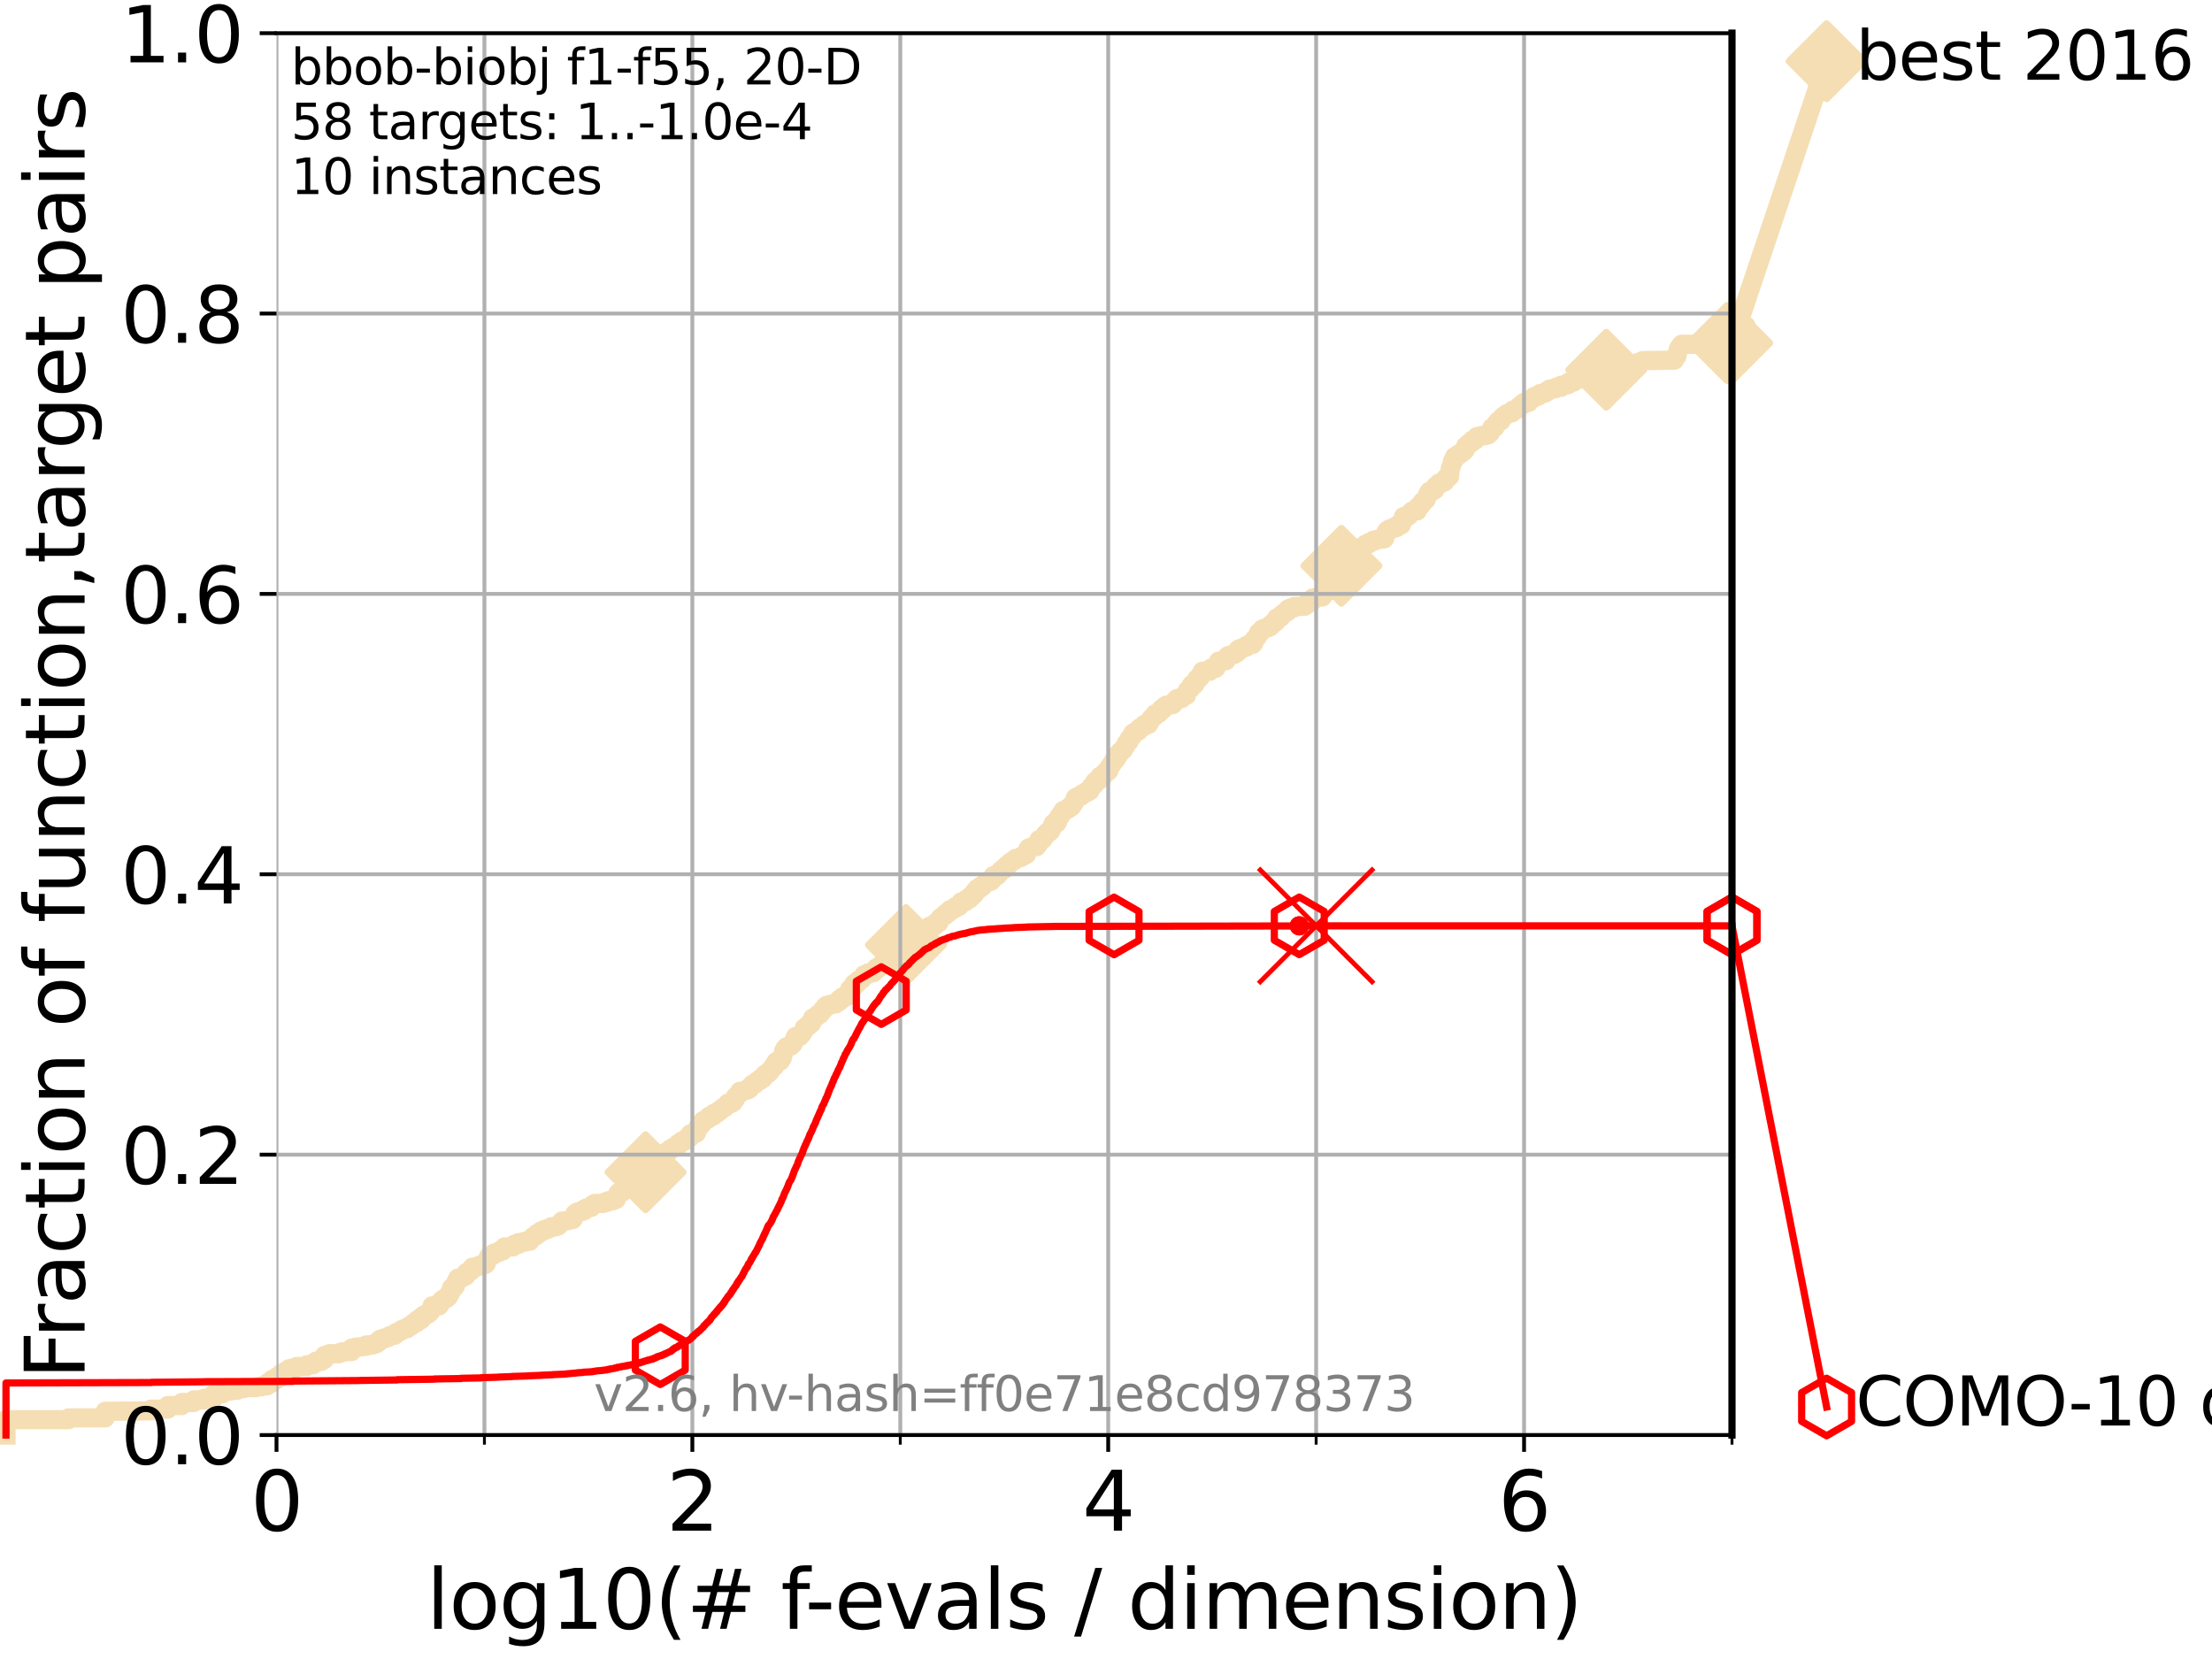 <?xml version="1.0" encoding="utf-8" standalone="no"?>
<!DOCTYPE svg PUBLIC "-//W3C//DTD SVG 1.1//EN"
  "http://www.w3.org/Graphics/SVG/1.1/DTD/svg11.dtd">
<svg xmlns:xlink="http://www.w3.org/1999/xlink" width="460.8pt" height="345.6pt" viewBox="0 0 460.8 345.6" xmlns="http://www.w3.org/2000/svg" version="1.1">
 <defs>
  <style type="text/css">*{stroke-linejoin: round; stroke-linecap: butt}</style>
 </defs>
 <g id="figure_1">
  <g id="patch_1">
   <path d="M 0 345.6 
L 460.8 345.6 
L 460.8 0 
L 0 0 
z
" style="fill: #ffffff"/>
  </g>
  <g id="axes_1">
   <g id="patch_2">
    <path d="M 57.6 298.944 
L 360.806 298.944 
L 360.806 6.912 
L 57.6 6.912 
z
" style="fill: #ffffff"/>
   </g>
   <g id="line2d_1">
    <path d="M 1.246 298.944 
L 1.246 295.74 
L 14.285 295.74 
L 14.285 295.374 
L 21.912 295.374 
L 21.912 294.001 
L 31.522 293.909 
L 31.522 293.543 
L 34.951 293.543 
L 34.951 292.81 
L 37.851 292.81 
L 37.851 292.17 
L 40.363 292.17 
L 40.363 291.62 
L 42.579 291.62 
L 42.579 291.254 
L 44.561 291.254 
L 44.561 290.339 
L 46.354 290.339 
L 46.354 289.789 
L 47.991 289.789 
L 47.991 289.606 
L 49.496 289.606 
L 49.496 289.24 
L 50.89 289.24 
L 50.89 289.057 
L 53.402 289.057 
L 53.402 288.874 
L 54.543 288.874 
L 54.543 288.691 
L 55.618 288.691 
L 55.618 288.142 
L 56.635 288.142 
L 56.635 287.409 
L 57.6 287.409 
L 57.6 286.86 
L 58.518 286.86 
L 58.518 286.128 
L 59.393 286.128 
L 59.393 285.67 
L 60.229 285.67 
L 60.229 285.121 
L 61.03 285.121 
L 61.03 284.937 
L 61.798 284.937 
L 61.798 284.663 
L 63.93 284.663 
L 63.93 284.297 
L 65.227 284.297 
L 65.227 283.93 
L 65.844 283.93 
L 65.844 283.564 
L 67.02 283.564 
L 67.02 283.198 
L 67.582 283.198 
L 67.582 282.374 
L 68.127 282.374 
L 68.127 282.191 
L 68.657 282.191 
L 68.657 282.008 
L 70.639 282.008 
L 70.639 281.825 
L 71.104 281.825 
L 71.104 281.642 
L 73.268 281.55 
L 73.268 280.818 
L 74.069 280.818 
L 74.069 280.635 
L 75.575 280.543 
L 75.575 280.452 
L 76.285 280.452 
L 76.285 280.177 
L 77.629 280.177 
L 77.629 279.994 
L 78.267 279.994 
L 78.267 279.811 
L 78.578 279.811 
L 78.578 279.628 
L 78.883 279.628 
L 78.883 279.262 
L 79.184 279.262 
L 79.184 278.987 
L 79.772 278.987 
L 79.772 278.804 
L 80.342 278.804 
L 80.342 278.621 
L 80.896 278.621 
L 80.896 278.438 
L 81.166 278.438 
L 81.166 278.255 
L 82.212 278.163 
L 82.212 277.888 
L 82.464 277.888 
L 82.464 277.614 
L 82.959 277.614 
L 82.959 277.431 
L 83.442 277.339 
L 83.442 277.156 
L 83.678 277.156 
L 83.678 276.973 
L 84.143 276.973 
L 84.143 276.79 
L 84.819 276.79 
L 84.819 276.515 
L 85.039 276.515 
L 85.039 276.332 
L 85.684 276.241 
L 85.684 275.966 
L 85.894 275.966 
L 85.894 275.783 
L 86.102 275.783 
L 86.102 275.6 
L 86.712 275.6 
L 86.712 275.325 
L 86.911 275.325 
L 86.911 274.959 
L 87.687 274.959 
L 87.687 274.41 
L 88.249 274.318 
L 88.249 273.952 
L 88.972 273.86 
L 88.972 273.769 
L 89.149 273.769 
L 89.149 273.494 
L 89.497 273.494 
L 89.497 273.311 
L 89.669 273.311 
L 89.669 273.036 
L 89.839 273.036 
L 89.839 272.762 
L 90.008 272.762 
L 90.008 272.029 
L 91.462 272.029 
L 91.462 271.846 
L 91.617 271.846 
L 91.617 271.389 
L 91.77 271.389 
L 91.77 271.114 
L 91.923 271.114 
L 91.923 270.931 
L 92.372 270.839 
L 92.372 270.565 
L 92.956 270.565 
L 92.956 270.382 
L 93.099 270.382 
L 93.099 270.199 
L 93.382 270.199 
L 93.382 269.741 
L 93.66 269.741 
L 93.66 269.375 
L 93.798 269.375 
L 93.798 269.192 
L 93.935 269.192 
L 93.935 268.917 
L 94.071 268.917 
L 94.071 268.276 
L 94.339 268.276 
L 94.339 268.093 
L 94.736 268.093 
L 94.736 267.91 
L 94.866 267.91 
L 94.866 267.361 
L 94.995 267.361 
L 94.995 266.994 
L 95.251 266.994 
L 95.251 266.537 
L 95.378 266.537 
L 95.378 266.262 
L 96.361 266.171 
L 96.361 265.987 
L 96.6 265.987 
L 96.6 265.804 
L 97.067 265.804 
L 97.067 265.438 
L 97.182 265.438 
L 97.182 265.072 
L 97.635 264.98 
L 97.635 264.797 
L 98.078 264.797 
L 98.078 264.431 
L 98.295 264.431 
L 98.403 263.973 
L 99.55 263.882 
L 99.55 263.79 
L 99.95 263.699 
L 99.95 263.516 
L 101.102 263.424 
L 101.102 263.241 
L 101.288 263.241 
L 101.38 262.6 
L 101.471 262.6 
L 101.471 262.417 
L 101.653 262.417 
L 101.743 261.868 
L 101.833 261.868 
L 101.833 261.685 
L 102.363 261.685 
L 102.363 261.502 
L 102.708 261.502 
L 102.708 261.319 
L 102.878 261.319 
L 102.878 261.044 
L 103.788 260.952 
L 103.788 260.861 
L 104.029 260.861 
L 104.029 260.586 
L 104.733 260.586 
L 104.809 260.037 
L 105.113 259.945 
L 105.113 259.762 
L 106.837 259.762 
L 106.837 259.488 
L 107.11 259.488 
L 107.11 259.213 
L 108.034 259.213 
L 108.034 258.847 
L 109.341 258.755 
L 109.341 258.572 
L 110.392 258.572 
L 110.449 258.206 
L 110.675 258.206 
L 110.675 258.023 
L 110.786 258.023 
L 110.897 257.748 
L 111.117 257.748 
L 111.117 257.565 
L 111.389 257.565 
L 111.389 257.382 
L 111.762 257.382 
L 111.762 257.199 
L 111.92 257.199 
L 111.92 256.924 
L 112.488 256.833 
L 112.488 256.741 
L 112.64 256.741 
L 112.64 256.467 
L 113.381 256.375 
L 113.43 256.1 
L 114.095 256.1 
L 114.095 255.917 
L 114.737 255.826 
L 114.827 255.551 
L 115.833 255.551 
L 115.833 255.368 
L 116.337 255.368 
L 116.337 255.185 
L 116.46 255.185 
L 116.46 255.002 
L 116.706 255.002 
L 116.706 254.819 
L 116.868 254.819 
L 116.948 254.544 
L 117.068 254.544 
L 117.068 254.361 
L 118.414 254.27 
L 118.414 254.178 
L 119.284 254.086 
L 119.284 253.812 
L 119.495 253.812 
L 119.565 253.446 
L 119.635 253.446 
L 119.704 253.079 
L 119.773 253.079 
L 119.773 252.805 
L 120.149 252.805 
L 120.149 252.53 
L 120.716 252.53 
L 120.716 252.347 
L 121.361 252.347 
L 121.361 252.164 
L 121.769 252.164 
L 121.831 251.798 
L 122.229 251.798 
L 122.229 251.615 
L 123.174 251.523 
L 123.203 251.157 
L 123.545 251.157 
L 123.545 250.882 
L 123.909 250.882 
L 123.909 250.699 
L 125.704 250.699 
L 125.704 250.516 
L 126.637 250.425 
L 126.637 250.15 
L 127.686 250.15 
L 127.686 249.875 
L 128.354 249.875 
L 128.42 249.234 
L 128.571 249.234 
L 128.658 248.685 
L 128.872 248.685 
L 128.872 248.411 
L 129.582 248.411 
L 129.684 248.044 
L 129.745 248.044 
L 129.745 247.861 
L 129.927 247.861 
L 129.927 247.404 
L 130.305 247.404 
L 130.305 247.129 
L 130.541 247.129 
L 130.541 246.854 
L 130.888 246.854 
L 130.907 246.305 
L 131.711 246.305 
L 131.711 246.122 
L 132.216 246.03 
L 132.216 245.939 
L 132.761 245.939 
L 132.761 245.756 
L 133.069 245.756 
L 133.069 245.481 
L 133.273 245.481 
L 133.273 245.298 
L 133.424 245.298 
L 133.424 245.023 
L 134.016 245.023 
L 134.016 244.84 
L 134.289 244.84 
L 134.368 244.474 
L 134.479 244.474 
L 134.495 243.925 
L 134.793 243.925 
L 134.901 243.559 
L 135.253 243.559 
L 135.253 243.284 
L 135.419 243.284 
L 135.419 243.101 
L 135.688 243.101 
L 135.688 242.918 
L 136.542 242.918 
L 136.542 242.735 
L 136.655 242.735 
L 136.655 242.552 
L 137.168 242.552 
L 137.168 242.369 
L 137.44 242.369 
L 137.44 242.185 
L 137.708 242.185 
L 137.735 241.636 
L 138.375 241.636 
L 138.413 241.087 
L 138.604 241.087 
L 138.63 240.721 
L 138.731 240.721 
L 138.806 240.08 
L 138.906 240.08 
L 138.906 239.897 
L 139.277 239.897 
L 139.277 239.714 
L 139.52 239.714 
L 139.617 239.348 
L 139.95 239.348 
L 139.95 239.164 
L 140.243 239.164 
L 140.243 238.981 
L 140.973 238.981 
L 141.051 238.615 
L 141.206 238.615 
L 141.228 238.249 
L 141.751 238.249 
L 141.783 237.883 
L 142.006 237.883 
L 142.006 237.7 
L 142.966 237.608 
L 143.046 237.059 
L 143.735 236.967 
L 143.783 236.235 
L 144.538 236.235 
L 144.538 236.052 
L 145.067 236.052 
L 145.139 235.594 
L 145.193 235.594 
L 145.193 235.411 
L 145.344 235.411 
L 145.45 234.679 
L 145.765 234.587 
L 145.834 234.221 
L 146.227 234.221 
L 146.253 233.672 
L 146.396 233.672 
L 146.396 233.489 
L 146.827 233.489 
L 146.827 233.305 
L 147.144 233.305 
L 147.144 233.122 
L 147.534 233.122 
L 147.597 232.665 
L 147.816 232.665 
L 147.816 232.482 
L 148.608 232.482 
L 148.69 231.932 
L 149.375 231.932 
L 149.375 231.749 
L 149.595 231.658 
L 149.595 231.475 
L 149.98 231.475 
L 149.98 231.291 
L 150.221 231.2 
L 150.221 231.017 
L 150.667 230.925 
L 150.667 230.651 
L 151.096 230.651 
L 151.096 230.468 
L 151.401 230.376 
L 151.471 230.01 
L 151.599 230.01 
L 151.599 229.827 
L 152.45 229.827 
L 152.45 229.644 
L 152.728 229.644 
L 152.835 229.277 
L 152.936 229.277 
L 152.936 229.094 
L 153.113 229.094 
L 153.201 228.454 
L 153.364 228.454 
L 153.467 228.179 
L 153.793 228.087 
L 153.793 227.996 
L 153.922 227.996 
L 154.007 227.538 
L 154.09 227.538 
L 154.09 227.355 
L 155.009 227.263 
L 155.009 227.172 
L 155.757 227.08 
L 155.757 226.806 
L 156.19 226.806 
L 156.265 226.348 
L 156.507 226.348 
L 156.551 226.073 
L 156.677 226.073 
L 156.677 225.89 
L 157.251 225.89 
L 157.326 225.524 
L 157.633 225.524 
L 157.633 225.249 
L 158.219 225.158 
L 158.219 224.975 
L 158.375 224.883 
L 158.375 224.7 
L 158.925 224.7 
L 158.998 224.334 
L 159.169 224.334 
L 159.182 223.968 
L 159.355 223.968 
L 159.355 223.785 
L 159.972 223.693 
L 159.972 223.418 
L 160.351 223.327 
L 160.359 222.961 
L 160.629 222.961 
L 160.629 222.778 
L 160.793 222.686 
L 160.793 222.503 
L 160.91 222.503 
L 160.968 222.228 
L 161.384 222.137 
L 161.448 221.496 
L 161.721 221.404 
L 161.721 221.13 
L 162.563 221.038 
L 162.673 220.397 
L 162.971 220.397 
L 163.054 219.757 
L 163.123 219.757 
L 163.233 218.933 
L 163.413 218.933 
L 163.413 218.658 
L 163.542 218.658 
L 163.542 218.383 
L 163.912 218.292 
L 163.912 218.017 
L 164.721 217.926 
L 164.721 217.651 
L 165.05 217.651 
L 165.05 217.468 
L 165.214 217.468 
L 165.282 217.102 
L 165.34 217.102 
L 165.34 216.919 
L 165.477 216.919 
L 165.568 216.278 
L 165.629 216.186 
L 165.737 215.912 
L 166.644 215.912 
L 166.644 215.637 
L 166.877 215.546 
L 166.928 215.362 
L 167.113 215.362 
L 167.113 215.088 
L 167.329 214.996 
L 167.387 214.722 
L 167.504 214.722 
L 167.526 214.172 
L 167.837 214.081 
L 167.837 213.989 
L 168.074 213.989 
L 168.074 213.715 
L 168.597 213.623 
L 168.651 213.165 
L 169.072 213.165 
L 169.085 212.616 
L 169.202 212.616 
L 169.282 212.067 
L 169.753 211.975 
L 169.753 211.884 
L 170.127 211.792 
L 170.207 211.517 
L 170.461 211.517 
L 170.461 211.243 
L 170.874 211.243 
L 170.874 210.968 
L 171.162 210.877 
L 171.24 210.602 
L 171.363 210.602 
L 171.363 210.327 
L 171.612 210.327 
L 171.612 210.144 
L 171.759 210.144 
L 171.759 209.87 
L 171.969 209.87 
L 171.969 209.595 
L 172.21 209.595 
L 172.21 209.412 
L 172.899 209.412 
L 172.899 209.229 
L 174.098 209.137 
L 174.098 208.863 
L 174.598 208.771 
L 174.598 208.68 
L 174.798 208.68 
L 174.879 208.13 
L 175.462 208.13 
L 175.474 207.673 
L 176.476 207.581 
L 176.529 207.215 
L 176.667 207.215 
L 176.714 206.849 
L 176.789 206.849 
L 176.789 206.574 
L 176.968 206.574 
L 177.029 206.025 
L 177.465 205.933 
L 177.465 205.842 
L 177.809 205.75 
L 177.892 204.926 
L 178.559 204.926 
L 178.623 204.468 
L 178.805 204.377 
L 178.805 204.194 
L 179.256 204.102 
L 179.256 204.011 
L 179.566 204.011 
L 179.566 203.736 
L 179.746 203.736 
L 179.746 203.461 
L 179.875 203.461 
L 179.956 203.095 
L 180.598 203.095 
L 180.598 202.821 
L 180.926 202.821 
L 180.926 202.638 
L 181.944 202.638 
L 181.944 202.363 
L 182.145 202.363 
L 182.145 202.088 
L 182.508 202.088 
L 182.557 201.631 
L 183.133 201.631 
L 183.133 201.356 
L 183.455 201.264 
L 183.463 200.99 
L 183.867 200.898 
L 183.867 200.715 
L 184.004 200.715 
L 184.004 200.44 
L 184.212 200.44 
L 184.212 200.257 
L 184.431 200.257 
L 184.461 199.708 
L 184.81 199.617 
L 184.81 199.342 
L 185.078 199.342 
L 185.078 199.067 
L 185.458 199.067 
L 185.458 198.793 
L 185.842 198.793 
L 185.842 198.609 
L 186.198 198.518 
L 186.202 198.335 
L 186.47 198.335 
L 186.47 198.152 
L 186.893 198.06 
L 186.893 197.786 
L 188.35 197.694 
L 188.35 197.419 
L 188.6 197.419 
L 188.6 197.145 
L 188.728 197.145 
L 188.728 196.87 
L 189.255 196.87 
L 189.255 196.595 
L 189.482 196.595 
L 189.482 196.412 
L 189.594 196.412 
L 189.594 196.229 
L 189.963 196.229 
L 189.963 195.955 
L 190.48 195.955 
L 190.48 195.68 
L 190.816 195.68 
L 190.816 195.405 
L 190.947 195.405 
L 190.947 195.222 
L 191.691 195.222 
L 191.755 194.581 
L 191.814 194.581 
L 191.827 194.215 
L 192.189 194.215 
L 192.282 193.941 
L 192.451 193.941 
L 192.451 193.666 
L 192.578 193.666 
L 192.578 193.483 
L 193.039 193.391 
L 193.039 193.3 
L 193.647 193.208 
L 193.687 192.934 
L 194.781 192.842 
L 194.868 192.476 
L 194.91 192.476 
L 194.91 192.201 
L 195.604 192.201 
L 195.631 191.652 
L 195.813 191.56 
L 195.875 191.194 
L 196.242 191.103 
L 196.242 190.92 
L 196.529 190.92 
L 196.529 190.737 
L 196.886 190.737 
L 196.957 190.279 
L 197.467 190.279 
L 197.467 190.096 
L 197.616 190.096 
L 197.68 189.73 
L 197.845 189.73 
L 197.845 189.546 
L 198.441 189.546 
L 198.441 189.363 
L 198.967 189.272 
L 198.968 188.906 
L 199.805 188.814 
L 199.847 188.448 
L 200.132 188.448 
L 200.183 187.899 
L 201.154 187.807 
L 201.245 187.349 
L 201.989 187.258 
L 201.989 186.983 
L 202.126 186.983 
L 202.126 186.709 
L 202.574 186.709 
L 202.635 186.251 
L 203.027 186.251 
L 203.047 185.701 
L 203.445 185.701 
L 203.477 185.152 
L 204.077 185.152 
L 204.152 184.694 
L 204.706 184.694 
L 204.808 184.237 
L 205.229 184.145 
L 205.229 184.054 
L 205.375 183.962 
L 205.375 183.779 
L 206.114 183.687 
L 206.114 183.596 
L 206.444 183.596 
L 206.444 183.413 
L 206.624 183.413 
L 206.653 183.138 
L 206.873 183.138 
L 206.931 182.406 
L 207.772 182.406 
L 207.772 182.131 
L 208.126 182.04 
L 208.126 181.765 
L 208.286 181.765 
L 208.286 181.582 
L 208.405 181.582 
L 208.405 181.399 
L 208.678 181.399 
L 208.714 181.124 
L 209.339 181.033 
L 209.364 180.575 
L 209.638 180.575 
L 209.68 180.3 
L 210.13 180.209 
L 210.197 179.843 
L 210.507 179.751 
L 210.507 179.568 
L 210.82 179.568 
L 210.82 179.385 
L 211.289 179.293 
L 211.289 179.202 
L 211.452 179.11 
L 211.536 178.836 
L 212.322 178.744 
L 212.322 178.652 
L 212.846 178.561 
L 212.846 178.469 
L 212.963 178.469 
L 212.963 178.286 
L 213.469 178.195 
L 213.469 178.012 
L 213.813 178.012 
L 213.816 177.554 
L 214.035 177.462 
L 214.126 176.822 
L 214.29 176.822 
L 214.29 176.638 
L 214.906 176.547 
L 214.99 176.364 
L 215.956 176.364 
L 216.063 175.906 
L 216.306 175.906 
L 216.398 175.448 
L 216.426 175.448 
L 216.454 174.899 
L 217.289 174.808 
L 217.289 174.533 
L 217.449 174.441 
L 217.449 174.35 
L 217.669 174.258 
L 217.74 173.801 
L 218.127 173.709 
L 218.173 173.343 
L 218.65 173.343 
L 218.65 173.16 
L 218.839 173.16 
L 218.839 172.885 
L 218.977 172.885 
L 218.977 172.61 
L 219.142 172.61 
L 219.24 171.878 
L 219.404 171.878 
L 219.432 171.512 
L 220.215 171.42 
L 220.298 170.963 
L 220.413 170.963 
L 220.418 170.413 
L 220.547 170.413 
L 220.547 170.23 
L 220.665 170.23 
L 220.665 170.047 
L 220.97 169.956 
L 220.97 169.681 
L 221.089 169.681 
L 221.089 169.406 
L 221.305 169.406 
L 221.305 169.132 
L 221.462 169.132 
L 221.462 168.857 
L 221.94 168.857 
L 221.94 168.674 
L 222.467 168.582 
L 222.467 168.308 
L 222.868 168.308 
L 222.868 168.033 
L 223.256 168.033 
L 223.256 167.85 
L 223.388 167.85 
L 223.443 167.392 
L 223.631 167.392 
L 223.631 167.209 
L 223.822 167.209 
L 223.856 166.66 
L 223.985 166.66 
L 224.006 166.202 
L 224.508 166.202 
L 224.508 165.928 
L 225.241 165.836 
L 225.241 165.561 
L 225.422 165.561 
L 225.422 165.378 
L 226.049 165.287 
L 226.071 165.012 
L 226.605 165.012 
L 226.605 164.737 
L 227.064 164.737 
L 227.145 164.371 
L 227.222 164.371 
L 227.277 163.914 
L 227.52 163.914 
L 227.597 163.547 
L 227.919 163.547 
L 227.919 163.364 
L 228.077 163.364 
L 228.104 162.815 
L 228.432 162.815 
L 228.432 162.54 
L 228.976 162.54 
L 229.044 161.9 
L 229.138 161.9 
L 229.138 161.716 
L 229.825 161.716 
L 229.933 161.35 
L 229.939 161.35 
L 229.939 161.167 
L 230.163 161.167 
L 230.163 160.893 
L 230.545 160.801 
L 230.545 160.709 
L 230.848 160.709 
L 230.848 160.526 
L 231.016 160.526 
L 231.053 159.794 
L 231.225 159.702 
L 231.314 159.519 
L 231.379 159.519 
L 231.379 159.336 
L 231.596 159.336 
L 231.596 159.153 
L 231.725 159.153 
L 231.725 158.878 
L 231.985 158.787 
L 232.032 158.329 
L 232.358 158.329 
L 232.376 158.055 
L 232.573 158.055 
L 232.573 157.78 
L 232.711 157.78 
L 232.711 157.505 
L 232.912 157.505 
L 232.96 156.956 
L 233.258 156.956 
L 233.258 156.773 
L 233.403 156.773 
L 233.403 156.498 
L 233.71 156.407 
L 233.71 156.224 
L 234.021 156.224 
L 234.129 155.766 
L 234.278 155.766 
L 234.389 155.4 
L 234.507 155.4 
L 234.618 154.85 
L 234.857 154.85 
L 234.896 154.484 
L 235.189 154.484 
L 235.199 153.935 
L 235.42 153.935 
L 235.42 153.752 
L 235.638 153.66 
L 235.638 153.386 
L 235.91 153.386 
L 235.959 152.745 
L 236.408 152.745 
L 236.408 152.47 
L 236.766 152.47 
L 236.766 152.287 
L 237.158 152.287 
L 237.248 152.013 
L 237.325 152.013 
L 237.325 151.738 
L 237.564 151.738 
L 237.564 151.555 
L 238.143 151.463 
L 238.241 151.097 
L 238.351 151.097 
L 238.351 150.914 
L 239.25 150.914 
L 239.318 150.639 
L 239.41 150.639 
L 239.443 150.182 
L 239.686 150.182 
L 239.686 149.907 
L 239.797 149.907 
L 239.797 149.632 
L 239.986 149.632 
L 239.986 149.449 
L 240.217 149.449 
L 240.217 149.266 
L 240.504 149.266 
L 240.595 148.717 
L 241.39 148.625 
L 241.424 148.351 
L 241.642 148.351 
L 241.642 148.168 
L 241.835 148.168 
L 241.888 147.71 
L 242.375 147.71 
L 242.375 147.435 
L 242.529 147.435 
L 242.529 147.161 
L 242.98 147.069 
L 242.98 146.886 
L 244.292 146.794 
L 244.292 146.52 
L 244.527 146.52 
L 244.527 146.337 
L 244.736 146.337 
L 244.745 145.97 
L 245.001 145.97 
L 245.001 145.696 
L 245.199 145.604 
L 245.199 145.513 
L 246.191 145.513 
L 246.237 145.147 
L 246.777 145.055 
L 246.777 144.872 
L 247.142 144.872 
L 247.247 144.323 
L 247.302 144.323 
L 247.387 143.773 
L 247.785 143.682 
L 247.785 143.499 
L 248.094 143.407 
L 248.152 142.766 
L 248.287 142.766 
L 248.287 142.583 
L 248.902 142.583 
L 248.934 142.034 
L 249.031 142.034 
L 249.031 141.851 
L 249.213 141.851 
L 249.213 141.668 
L 249.329 141.668 
L 249.329 141.393 
L 249.797 141.393 
L 249.902 141.027 
L 250.081 141.027 
L 250.107 140.478 
L 250.228 140.478 
L 250.228 140.295 
L 250.465 140.295 
L 250.468 139.837 
L 252.037 139.837 
L 252.042 139.379 
L 252.241 139.379 
L 252.241 139.196 
L 253.298 139.196 
L 253.358 138.647 
L 253.487 138.647 
L 253.487 138.464 
L 253.709 138.464 
L 253.779 138.006 
L 253.861 138.006 
L 253.861 137.731 
L 255.397 137.64 
L 255.492 136.999 
L 255.601 136.999 
L 255.601 136.816 
L 255.731 136.816 
L 255.731 136.633 
L 256.273 136.633 
L 256.273 136.45 
L 257.064 136.358 
L 257.064 136.175 
L 257.447 136.175 
L 257.447 135.9 
L 257.815 135.9 
L 257.815 135.717 
L 257.935 135.717 
L 257.96 135.26 
L 258.379 135.26 
L 258.379 135.077 
L 258.895 135.077 
L 258.895 134.893 
L 259.651 134.802 
L 259.682 134.436 
L 260.104 134.436 
L 260.104 134.253 
L 260.95 134.253 
L 261.06 133.978 
L 261.183 133.978 
L 261.198 133.612 
L 261.296 133.612 
L 261.305 133.154 
L 261.64 133.062 
L 261.703 132.879 
L 261.777 132.879 
L 261.777 132.696 
L 261.946 132.696 
L 261.981 132.239 
L 262.118 132.239 
L 262.193 131.781 
L 262.578 131.781 
L 262.578 131.598 
L 262.709 131.598 
L 262.709 131.415 
L 262.846 131.415 
L 262.938 131.048 
L 263.372 131.048 
L 263.372 130.865 
L 264.216 130.774 
L 264.216 130.591 
L 264.573 130.591 
L 264.677 130.133 
L 265.047 130.133 
L 265.116 129.767 
L 265.341 129.767 
L 265.341 129.584 
L 265.774 129.584 
L 265.884 129.218 
L 265.938 129.218 
L 265.941 128.76 
L 266.353 128.76 
L 266.353 128.577 
L 266.839 128.577 
L 266.943 128.211 
L 266.97 128.211 
L 266.97 128.027 
L 267.443 127.936 
L 267.443 127.661 
L 267.86 127.661 
L 267.86 127.478 
L 268.155 127.478 
L 268.173 127.112 
L 268.35 127.02 
L 268.35 126.837 
L 268.835 126.837 
L 268.835 126.654 
L 269.542 126.654 
L 269.542 126.38 
L 271.804 126.288 
L 271.869 125.922 
L 272.331 125.922 
L 272.331 125.739 
L 272.456 125.739 
L 272.539 125.373 
L 273.048 125.373 
L 273.048 125.19 
L 273.439 125.19 
L 273.487 124.549 
L 274.415 124.457 
L 274.415 124.366 
L 275.466 124.366 
L 275.466 124.183 
L 275.622 124.183 
L 275.693 123.816 
L 275.748 123.816 
L 275.748 123.542 
L 276.101 123.542 
L 276.101 123.267 
L 276.451 123.267 
L 276.451 123.084 
L 276.988 123.084 
L 276.988 122.901 
L 277.235 122.901 
L 277.235 122.718 
L 277.564 122.718 
L 277.648 122.352 
L 277.739 122.352 
L 277.816 121.711 
L 277.895 121.711 
L 277.956 121.07 
L 278.023 121.07 
L 278.035 120.795 
L 278.192 120.704 
L 278.271 119.971 
L 278.346 119.88 
L 278.445 119.239 
L 278.49 119.147 
L 278.549 118.964 
L 278.777 118.873 
L 278.859 118.232 
L 279.27 118.14 
L 279.27 117.866 
L 279.446 117.866 
L 279.446 117.683 
L 279.744 117.683 
L 279.815 117.042 
L 279.913 117.042 
L 279.913 116.859 
L 280.68 116.767 
L 280.764 116.401 
L 280.946 116.401 
L 280.96 116.035 
L 281.078 116.035 
L 281.13 115.486 
L 281.894 115.394 
L 281.989 114.845 
L 282.212 114.845 
L 282.27 114.387 
L 282.346 114.387 
L 282.346 114.204 
L 283.744 114.112 
L 283.744 114.021 
L 284.013 114.021 
L 284.013 113.838 
L 284.286 113.746 
L 284.286 113.563 
L 284.431 113.563 
L 284.431 113.38 
L 285.161 113.289 
L 285.161 113.014 
L 285.824 112.922 
L 285.824 112.831 
L 286.084 112.739 
L 286.084 112.556 
L 286.73 112.556 
L 286.73 112.373 
L 288.274 112.282 
L 288.274 112.19 
L 288.443 112.19 
L 288.537 111.641 
L 288.586 111.641 
L 288.687 110.908 
L 288.849 110.817 
L 288.91 110.542 
L 289.445 110.451 
L 289.445 110.176 
L 290.188 110.176 
L 290.188 109.901 
L 290.971 109.901 
L 291.078 109.535 
L 291.129 109.535 
L 291.129 109.352 
L 291.906 109.352 
L 291.973 108.803 
L 292.18 108.711 
L 292.279 107.979 
L 292.359 107.979 
L 292.374 107.613 
L 293.392 107.521 
L 293.392 107.338 
L 293.576 107.338 
L 293.576 107.063 
L 293.719 107.063 
L 293.719 106.88 
L 293.899 106.88 
L 293.974 106.606 
L 294.23 106.514 
L 294.23 106.423 
L 295.244 106.423 
L 295.335 105.782 
L 295.423 105.782 
L 295.423 105.507 
L 295.917 105.416 
L 295.917 105.141 
L 296.133 105.141 
L 296.242 104.683 
L 296.321 104.683 
L 296.321 104.5 
L 296.598 104.5 
L 296.598 104.317 
L 296.874 104.317 
L 296.874 104.134 
L 297.105 104.042 
L 297.201 103.493 
L 297.357 103.402 
L 297.357 103.127 
L 297.538 103.127 
L 297.56 102.669 
L 297.713 102.669 
L 297.713 102.395 
L 298.512 102.303 
L 298.512 102.028 
L 298.913 102.028 
L 298.963 101.571 
L 299.024 101.571 
L 299.024 101.296 
L 299.286 101.296 
L 299.286 101.113 
L 299.603 101.113 
L 299.603 100.838 
L 299.734 100.838 
L 299.734 100.655 
L 300.505 100.564 
L 300.505 100.472 
L 300.962 100.381 
L 300.962 100.106 
L 301.115 100.106 
L 301.185 99.557 
L 301.774 99.465 
L 301.774 99.282 
L 301.965 99.282 
L 302.051 98.092 
L 302.091 98 
L 302.151 97.451 
L 302.205 97.451 
L 302.302 97.085 
L 302.367 97.085 
L 302.446 96.627 
L 302.495 96.627 
L 302.576 96.078 
L 302.664 96.078 
L 302.664 95.895 
L 302.918 95.895 
L 302.991 95.162 
L 303.541 95.071 
L 303.541 94.888 
L 303.752 94.888 
L 303.768 94.613 
L 304.198 94.613 
L 304.198 94.43 
L 304.371 94.43 
L 304.371 94.247 
L 304.842 94.155 
L 304.842 93.881 
L 305.193 93.789 
L 305.282 93.057 
L 305.341 93.057 
L 305.341 92.874 
L 305.765 92.874 
L 305.857 92.416 
L 306.357 92.324 
L 306.357 92.233 
L 306.557 92.233 
L 306.557 91.958 
L 306.684 91.958 
L 306.684 91.684 
L 307.343 91.684 
L 307.343 91.409 
L 307.565 91.409 
L 307.664 90.951 
L 308.372 90.86 
L 308.372 90.768 
L 309.368 90.768 
L 309.368 90.585 
L 310.011 90.585 
L 310.011 90.31 
L 310.434 90.219 
L 310.531 89.67 
L 310.669 89.67 
L 310.752 89.12 
L 311.429 89.029 
L 311.514 88.48 
L 311.67 88.48 
L 311.67 88.205 
L 311.973 88.205 
L 312.021 87.747 
L 312.732 87.656 
L 312.765 87.289 
L 312.884 87.289 
L 312.924 86.923 
L 313.323 86.832 
L 313.323 86.557 
L 313.631 86.557 
L 313.631 86.374 
L 313.858 86.374 
L 313.858 86.191 
L 314.423 86.099 
L 314.423 86.008 
L 314.969 86.008 
L 315.079 85.642 
L 315.1 85.642 
L 315.1 85.459 
L 315.9 85.367 
L 315.9 85.184 
L 316.296 85.184 
L 316.296 84.909 
L 316.455 84.909 
L 316.455 84.635 
L 316.835 84.543 
L 316.887 84.268 
L 317.364 84.268 
L 317.364 84.085 
L 317.486 84.085 
L 317.486 83.811 
L 318.501 83.811 
L 318.501 83.536 
L 318.688 83.536 
L 318.736 83.17 
L 319.197 83.078 
L 319.197 82.895 
L 319.549 82.895 
L 319.549 82.621 
L 320.434 82.529 
L 320.434 82.254 
L 320.83 82.254 
L 320.83 81.98 
L 321.85 81.888 
L 321.85 81.705 
L 322.362 81.614 
L 322.362 81.339 
L 322.789 81.339 
L 322.789 81.064 
L 324.057 80.973 
L 324.057 80.698 
L 325.162 80.698 
L 325.209 80.24 
L 326.633 80.149 
L 326.669 79.783 
L 326.789 79.783 
L 326.789 79.6 
L 327.823 79.6 
L 327.823 79.416 
L 328.072 79.416 
L 328.113 78.959 
L 329.186 78.959 
L 329.291 78.501 
L 329.441 78.501 
L 329.441 78.226 
L 329.612 78.226 
L 329.612 77.952 
L 330.04 77.86 
L 330.04 77.586 
L 332.825 77.494 
L 332.825 77.219 
L 334.619 77.219 
L 334.619 77.036 
L 335.344 77.036 
L 335.344 76.762 
L 335.861 76.762 
L 335.861 76.579 
L 339.506 76.487 
L 339.554 76.121 
L 340.8 76.029 
L 340.907 75.755 
L 341.293 75.755 
L 341.293 75.48 
L 341.884 75.388 
L 341.884 75.297 
L 342.211 75.297 
L 342.211 75.114 
L 348.808 75.022 
L 348.832 74.381 
L 349.109 74.381 
L 349.109 74.198 
L 349.344 74.198 
L 349.4 73.558 
L 349.477 73.558 
L 349.534 73.1 
L 349.597 73.1 
L 349.686 72.551 
L 349.885 72.551 
L 349.885 72.276 
L 350.062 72.276 
L 350.062 72.001 
L 350.297 72.001 
L 350.297 71.727 
L 359.759 71.727 
L 359.759 71.452 
L 360.806 71.452 
L 360.806 71.452 
" style="fill: none; stroke: #f5deb3; stroke-width: 4; stroke-linecap: square"/>
   </g>
   <g id="line2d_2">
    <defs>
     <path id="m8bf9553b16" d="M -0 7.778 
L 7.778 0 
L 0 -7.778 
L -7.778 -0 
z
" style="stroke: #f5deb3; stroke-width: 1.5; stroke-linejoin: miter"/>
    </defs>
    <g>
     <use xlink:href="#m8bf9553b16" x="134.479" y="244.199" style="fill: #f5deb3; stroke: #f5deb3; stroke-width: 1.5; stroke-linejoin: miter"/>
     <use xlink:href="#m8bf9553b16" x="188.728" y="196.87" style="fill: #f5deb3; stroke: #f5deb3; stroke-width: 1.5; stroke-linejoin: miter"/>
     <use xlink:href="#m8bf9553b16" x="279.446" y="117.866" style="fill: #f5deb3; stroke: #f5deb3; stroke-width: 1.5; stroke-linejoin: miter"/>
     <use xlink:href="#m8bf9553b16" x="334.619" y="77.036" style="fill: #f5deb3; stroke: #f5deb3; stroke-width: 1.5; stroke-linejoin: miter"/>
     <use xlink:href="#m8bf9553b16" x="359.759" y="71.452" style="fill: #f5deb3; stroke: #f5deb3; stroke-width: 1.5; stroke-linejoin: miter"/>
     <use xlink:href="#m8bf9553b16" x="360.806" y="71.452" style="fill: #f5deb3; stroke: #f5deb3; stroke-width: 1.5; stroke-linejoin: miter"/>
    </g>
   </g>
   <g id="line2d_3">
    <path style="fill: none; stroke: #f5deb3; stroke-width: 4; stroke-linecap: square"/>
    <g/>
   </g>
   <g id="line2d_4">
    <path d="M 360.806 71.452 
L 380.515 12.753 
" style="fill: none; stroke: #f5deb3; stroke-width: 4; stroke-linecap: square"/>
    <g>
     <use xlink:href="#m8bf9553b16" x="360.806" y="71.452" style="fill: #f5deb3; stroke: #f5deb3; stroke-width: 1.5; stroke-linejoin: miter"/>
     <use xlink:href="#m8bf9553b16" x="380.515" y="12.753" style="fill: #f5deb3; stroke: #f5deb3; stroke-width: 1.5; stroke-linejoin: miter"/>
    </g>
   </g>
   <g id="matplotlib.axis_1">
    <g id="xtick_1">
     <g id="line2d_5">
      <path d="M 57.6 298.944 
L 57.6 6.912 
" clip-path="url(#p2678aa19e4)" style="fill: none; stroke: #b0b0b0; stroke-width: 0.8; stroke-linecap: square"/>
     </g>
     <g id="line2d_6">
      <defs>
       <path id="m9580c3fea2" d="M 0 0 
L 0 3.5 
" style="stroke: #000000; stroke-width: 0.8"/>
      </defs>
      <g>
       <use xlink:href="#m9580c3fea2" x="57.6" y="298.944" style="stroke: #000000; stroke-width: 0.8"/>
      </g>
     </g>
     <g id="text_1">
      <!-- 0 -->
      <g transform="translate(52.192 318.861) scale(0.17 -0.17)">
       <defs>
        <path id="DejaVuSans-30" d="M 2034 4250 
Q 1547 4250 1301 3770 
Q 1056 3291 1056 2328 
Q 1056 1369 1301 889 
Q 1547 409 2034 409 
Q 2525 409 2770 889 
Q 3016 1369 3016 2328 
Q 3016 3291 2770 3770 
Q 2525 4250 2034 4250 
z
M 2034 4750 
Q 2819 4750 3233 4129 
Q 3647 3509 3647 2328 
Q 3647 1150 3233 529 
Q 2819 -91 2034 -91 
Q 1250 -91 836 529 
Q 422 1150 422 2328 
Q 422 3509 836 4129 
Q 1250 4750 2034 4750 
z
" transform="scale(0.016)"/>
       </defs>
       <use xlink:href="#DejaVuSans-30"/>
      </g>
     </g>
    </g>
    <g id="xtick_2">
     <g id="line2d_7">
      <path d="M 144.23 298.944 
L 144.23 6.912 
" clip-path="url(#p2678aa19e4)" style="fill: none; stroke: #b0b0b0; stroke-width: 0.8; stroke-linecap: square"/>
     </g>
     <g id="line2d_8">
      <g>
       <use xlink:href="#m9580c3fea2" x="144.23" y="298.944" style="stroke: #000000; stroke-width: 0.8"/>
      </g>
     </g>
     <g id="text_2">
      <!-- 2 -->
      <g transform="translate(138.822 318.861) scale(0.17 -0.17)">
       <defs>
        <path id="DejaVuSans-32" d="M 1228 531 
L 3431 531 
L 3431 0 
L 469 0 
L 469 531 
Q 828 903 1448 1529 
Q 2069 2156 2228 2338 
Q 2531 2678 2651 2914 
Q 2772 3150 2772 3378 
Q 2772 3750 2511 3984 
Q 2250 4219 1831 4219 
Q 1534 4219 1204 4116 
Q 875 4013 500 3803 
L 500 4441 
Q 881 4594 1212 4672 
Q 1544 4750 1819 4750 
Q 2544 4750 2975 4387 
Q 3406 4025 3406 3419 
Q 3406 3131 3298 2873 
Q 3191 2616 2906 2266 
Q 2828 2175 2409 1742 
Q 1991 1309 1228 531 
z
" transform="scale(0.016)"/>
       </defs>
       <use xlink:href="#DejaVuSans-32"/>
      </g>
     </g>
    </g>
    <g id="xtick_3">
     <g id="line2d_9">
      <path d="M 230.861 298.944 
L 230.861 6.912 
" clip-path="url(#p2678aa19e4)" style="fill: none; stroke: #b0b0b0; stroke-width: 0.8; stroke-linecap: square"/>
     </g>
     <g id="line2d_10">
      <g>
       <use xlink:href="#m9580c3fea2" x="230.861" y="298.944" style="stroke: #000000; stroke-width: 0.8"/>
      </g>
     </g>
     <g id="text_3">
      <!-- 4 -->
      <g transform="translate(225.453 318.861) scale(0.17 -0.17)">
       <defs>
        <path id="DejaVuSans-34" d="M 2419 4116 
L 825 1625 
L 2419 1625 
L 2419 4116 
z
M 2253 4666 
L 3047 4666 
L 3047 1625 
L 3713 1625 
L 3713 1100 
L 3047 1100 
L 3047 0 
L 2419 0 
L 2419 1100 
L 313 1100 
L 313 1709 
L 2253 4666 
z
" transform="scale(0.016)"/>
       </defs>
       <use xlink:href="#DejaVuSans-34"/>
      </g>
     </g>
    </g>
    <g id="xtick_4">
     <g id="line2d_11">
      <path d="M 317.491 298.944 
L 317.491 6.912 
" clip-path="url(#p2678aa19e4)" style="fill: none; stroke: #b0b0b0; stroke-width: 0.8; stroke-linecap: square"/>
     </g>
     <g id="line2d_12">
      <g>
       <use xlink:href="#m9580c3fea2" x="317.491" y="298.944" style="stroke: #000000; stroke-width: 0.8"/>
      </g>
     </g>
     <g id="text_4">
      <!-- 6 -->
      <g transform="translate(312.083 318.861) scale(0.17 -0.17)">
       <defs>
        <path id="DejaVuSans-36" d="M 2113 2584 
Q 1688 2584 1439 2293 
Q 1191 2003 1191 1497 
Q 1191 994 1439 701 
Q 1688 409 2113 409 
Q 2538 409 2786 701 
Q 3034 994 3034 1497 
Q 3034 2003 2786 2293 
Q 2538 2584 2113 2584 
z
M 3366 4563 
L 3366 3988 
Q 3128 4100 2886 4159 
Q 2644 4219 2406 4219 
Q 1781 4219 1451 3797 
Q 1122 3375 1075 2522 
Q 1259 2794 1537 2939 
Q 1816 3084 2150 3084 
Q 2853 3084 3261 2657 
Q 3669 2231 3669 1497 
Q 3669 778 3244 343 
Q 2819 -91 2113 -91 
Q 1303 -91 875 529 
Q 447 1150 447 2328 
Q 447 3434 972 4092 
Q 1497 4750 2381 4750 
Q 2619 4750 2861 4703 
Q 3103 4656 3366 4563 
z
" transform="scale(0.016)"/>
       </defs>
       <use xlink:href="#DejaVuSans-36"/>
      </g>
     </g>
    </g>
    <g id="xtick_5">
     <g id="line2d_13">
      <path d="M 100.915 298.944 
L 100.915 6.912 
" clip-path="url(#p2678aa19e4)" style="fill: none; stroke: #b0b0b0; stroke-width: 0.8; stroke-linecap: square"/>
     </g>
     <g id="line2d_14">
      <defs>
       <path id="m221d567bd3" d="M 0 0 
L 0 2 
" style="stroke: #000000; stroke-width: 0.6"/>
      </defs>
      <g>
       <use xlink:href="#m221d567bd3" x="100.915" y="298.944" style="stroke: #000000; stroke-width: 0.6"/>
      </g>
     </g>
    </g>
    <g id="xtick_6">
     <g id="line2d_15">
      <path d="M 187.546 298.944 
L 187.546 6.912 
" clip-path="url(#p2678aa19e4)" style="fill: none; stroke: #b0b0b0; stroke-width: 0.8; stroke-linecap: square"/>
     </g>
     <g id="line2d_16">
      <g>
       <use xlink:href="#m221d567bd3" x="187.546" y="298.944" style="stroke: #000000; stroke-width: 0.6"/>
      </g>
     </g>
    </g>
    <g id="xtick_7">
     <g id="line2d_17">
      <path d="M 274.176 298.944 
L 274.176 6.912 
" clip-path="url(#p2678aa19e4)" style="fill: none; stroke: #b0b0b0; stroke-width: 0.8; stroke-linecap: square"/>
     </g>
     <g id="line2d_18">
      <g>
       <use xlink:href="#m221d567bd3" x="274.176" y="298.944" style="stroke: #000000; stroke-width: 0.6"/>
      </g>
     </g>
    </g>
    <g id="xtick_8">
     <g id="line2d_19">
      <path d="M 360.806 298.944 
L 360.806 6.912 
" clip-path="url(#p2678aa19e4)" style="fill: none; stroke: #b0b0b0; stroke-width: 0.8; stroke-linecap: square"/>
     </g>
     <g id="line2d_20">
      <g>
       <use xlink:href="#m221d567bd3" x="360.806" y="298.944" style="stroke: #000000; stroke-width: 0.6"/>
      </g>
     </g>
    </g>
    <g id="text_5">
     <!-- log10(# f-evals / dimension) -->
     <g transform="translate(88.823 339.314) scale(0.17 -0.17)">
      <defs>
       <path id="DejaVuSans-6c" d="M 603 4863 
L 1178 4863 
L 1178 0 
L 603 0 
L 603 4863 
z
" transform="scale(0.016)"/>
       <path id="DejaVuSans-6f" d="M 1959 3097 
Q 1497 3097 1228 2736 
Q 959 2375 959 1747 
Q 959 1119 1226 758 
Q 1494 397 1959 397 
Q 2419 397 2687 759 
Q 2956 1122 2956 1747 
Q 2956 2369 2687 2733 
Q 2419 3097 1959 3097 
z
M 1959 3584 
Q 2709 3584 3137 3096 
Q 3566 2609 3566 1747 
Q 3566 888 3137 398 
Q 2709 -91 1959 -91 
Q 1206 -91 779 398 
Q 353 888 353 1747 
Q 353 2609 779 3096 
Q 1206 3584 1959 3584 
z
" transform="scale(0.016)"/>
       <path id="DejaVuSans-67" d="M 2906 1791 
Q 2906 2416 2648 2759 
Q 2391 3103 1925 3103 
Q 1463 3103 1205 2759 
Q 947 2416 947 1791 
Q 947 1169 1205 825 
Q 1463 481 1925 481 
Q 2391 481 2648 825 
Q 2906 1169 2906 1791 
z
M 3481 434 
Q 3481 -459 3084 -895 
Q 2688 -1331 1869 -1331 
Q 1566 -1331 1297 -1286 
Q 1028 -1241 775 -1147 
L 775 -588 
Q 1028 -725 1275 -790 
Q 1522 -856 1778 -856 
Q 2344 -856 2625 -561 
Q 2906 -266 2906 331 
L 2906 616 
Q 2728 306 2450 153 
Q 2172 0 1784 0 
Q 1141 0 747 490 
Q 353 981 353 1791 
Q 353 2603 747 3093 
Q 1141 3584 1784 3584 
Q 2172 3584 2450 3431 
Q 2728 3278 2906 2969 
L 2906 3500 
L 3481 3500 
L 3481 434 
z
" transform="scale(0.016)"/>
       <path id="DejaVuSans-31" d="M 794 531 
L 1825 531 
L 1825 4091 
L 703 3866 
L 703 4441 
L 1819 4666 
L 2450 4666 
L 2450 531 
L 3481 531 
L 3481 0 
L 794 0 
L 794 531 
z
" transform="scale(0.016)"/>
       <path id="DejaVuSans-28" d="M 1984 4856 
Q 1566 4138 1362 3434 
Q 1159 2731 1159 2009 
Q 1159 1288 1364 580 
Q 1569 -128 1984 -844 
L 1484 -844 
Q 1016 -109 783 600 
Q 550 1309 550 2009 
Q 550 2706 781 3412 
Q 1013 4119 1484 4856 
L 1984 4856 
z
" transform="scale(0.016)"/>
       <path id="DejaVuSans-23" d="M 3272 2816 
L 2363 2816 
L 2100 1772 
L 3016 1772 
L 3272 2816 
z
M 2803 4594 
L 2478 3297 
L 3391 3297 
L 3719 4594 
L 4219 4594 
L 3897 3297 
L 4872 3297 
L 4872 2816 
L 3775 2816 
L 3519 1772 
L 4513 1772 
L 4513 1294 
L 3397 1294 
L 3072 0 
L 2572 0 
L 2894 1294 
L 1978 1294 
L 1656 0 
L 1153 0 
L 1478 1294 
L 494 1294 
L 494 1772 
L 1594 1772 
L 1856 2816 
L 850 2816 
L 850 3297 
L 1978 3297 
L 2297 4594 
L 2803 4594 
z
" transform="scale(0.016)"/>
       <path id="DejaVuSans-20" transform="scale(0.016)"/>
       <path id="DejaVuSans-66" d="M 2375 4863 
L 2375 4384 
L 1825 4384 
Q 1516 4384 1395 4259 
Q 1275 4134 1275 3809 
L 1275 3500 
L 2222 3500 
L 2222 3053 
L 1275 3053 
L 1275 0 
L 697 0 
L 697 3053 
L 147 3053 
L 147 3500 
L 697 3500 
L 697 3744 
Q 697 4328 969 4595 
Q 1241 4863 1831 4863 
L 2375 4863 
z
" transform="scale(0.016)"/>
       <path id="DejaVuSans-2d" d="M 313 2009 
L 1997 2009 
L 1997 1497 
L 313 1497 
L 313 2009 
z
" transform="scale(0.016)"/>
       <path id="DejaVuSans-65" d="M 3597 1894 
L 3597 1613 
L 953 1613 
Q 991 1019 1311 708 
Q 1631 397 2203 397 
Q 2534 397 2845 478 
Q 3156 559 3463 722 
L 3463 178 
Q 3153 47 2828 -22 
Q 2503 -91 2169 -91 
Q 1331 -91 842 396 
Q 353 884 353 1716 
Q 353 2575 817 3079 
Q 1281 3584 2069 3584 
Q 2775 3584 3186 3129 
Q 3597 2675 3597 1894 
z
M 3022 2063 
Q 3016 2534 2758 2815 
Q 2500 3097 2075 3097 
Q 1594 3097 1305 2825 
Q 1016 2553 972 2059 
L 3022 2063 
z
" transform="scale(0.016)"/>
       <path id="DejaVuSans-76" d="M 191 3500 
L 800 3500 
L 1894 563 
L 2988 3500 
L 3597 3500 
L 2284 0 
L 1503 0 
L 191 3500 
z
" transform="scale(0.016)"/>
       <path id="DejaVuSans-61" d="M 2194 1759 
Q 1497 1759 1228 1600 
Q 959 1441 959 1056 
Q 959 750 1161 570 
Q 1363 391 1709 391 
Q 2188 391 2477 730 
Q 2766 1069 2766 1631 
L 2766 1759 
L 2194 1759 
z
M 3341 1997 
L 3341 0 
L 2766 0 
L 2766 531 
Q 2569 213 2275 61 
Q 1981 -91 1556 -91 
Q 1019 -91 701 211 
Q 384 513 384 1019 
Q 384 1609 779 1909 
Q 1175 2209 1959 2209 
L 2766 2209 
L 2766 2266 
Q 2766 2663 2505 2880 
Q 2244 3097 1772 3097 
Q 1472 3097 1187 3025 
Q 903 2953 641 2809 
L 641 3341 
Q 956 3463 1253 3523 
Q 1550 3584 1831 3584 
Q 2591 3584 2966 3190 
Q 3341 2797 3341 1997 
z
" transform="scale(0.016)"/>
       <path id="DejaVuSans-73" d="M 2834 3397 
L 2834 2853 
Q 2591 2978 2328 3040 
Q 2066 3103 1784 3103 
Q 1356 3103 1142 2972 
Q 928 2841 928 2578 
Q 928 2378 1081 2264 
Q 1234 2150 1697 2047 
L 1894 2003 
Q 2506 1872 2764 1633 
Q 3022 1394 3022 966 
Q 3022 478 2636 193 
Q 2250 -91 1575 -91 
Q 1294 -91 989 -36 
Q 684 19 347 128 
L 347 722 
Q 666 556 975 473 
Q 1284 391 1588 391 
Q 1994 391 2212 530 
Q 2431 669 2431 922 
Q 2431 1156 2273 1281 
Q 2116 1406 1581 1522 
L 1381 1569 
Q 847 1681 609 1914 
Q 372 2147 372 2553 
Q 372 3047 722 3315 
Q 1072 3584 1716 3584 
Q 2034 3584 2315 3537 
Q 2597 3491 2834 3397 
z
" transform="scale(0.016)"/>
       <path id="DejaVuSans-2f" d="M 1625 4666 
L 2156 4666 
L 531 -594 
L 0 -594 
L 1625 4666 
z
" transform="scale(0.016)"/>
       <path id="DejaVuSans-64" d="M 2906 2969 
L 2906 4863 
L 3481 4863 
L 3481 0 
L 2906 0 
L 2906 525 
Q 2725 213 2448 61 
Q 2172 -91 1784 -91 
Q 1150 -91 751 415 
Q 353 922 353 1747 
Q 353 2572 751 3078 
Q 1150 3584 1784 3584 
Q 2172 3584 2448 3432 
Q 2725 3281 2906 2969 
z
M 947 1747 
Q 947 1113 1208 752 
Q 1469 391 1925 391 
Q 2381 391 2643 752 
Q 2906 1113 2906 1747 
Q 2906 2381 2643 2742 
Q 2381 3103 1925 3103 
Q 1469 3103 1208 2742 
Q 947 2381 947 1747 
z
" transform="scale(0.016)"/>
       <path id="DejaVuSans-69" d="M 603 3500 
L 1178 3500 
L 1178 0 
L 603 0 
L 603 3500 
z
M 603 4863 
L 1178 4863 
L 1178 4134 
L 603 4134 
L 603 4863 
z
" transform="scale(0.016)"/>
       <path id="DejaVuSans-6d" d="M 3328 2828 
Q 3544 3216 3844 3400 
Q 4144 3584 4550 3584 
Q 5097 3584 5394 3201 
Q 5691 2819 5691 2113 
L 5691 0 
L 5113 0 
L 5113 2094 
Q 5113 2597 4934 2840 
Q 4756 3084 4391 3084 
Q 3944 3084 3684 2787 
Q 3425 2491 3425 1978 
L 3425 0 
L 2847 0 
L 2847 2094 
Q 2847 2600 2669 2842 
Q 2491 3084 2119 3084 
Q 1678 3084 1418 2786 
Q 1159 2488 1159 1978 
L 1159 0 
L 581 0 
L 581 3500 
L 1159 3500 
L 1159 2956 
Q 1356 3278 1631 3431 
Q 1906 3584 2284 3584 
Q 2666 3584 2933 3390 
Q 3200 3197 3328 2828 
z
" transform="scale(0.016)"/>
       <path id="DejaVuSans-6e" d="M 3513 2113 
L 3513 0 
L 2938 0 
L 2938 2094 
Q 2938 2591 2744 2837 
Q 2550 3084 2163 3084 
Q 1697 3084 1428 2787 
Q 1159 2491 1159 1978 
L 1159 0 
L 581 0 
L 581 3500 
L 1159 3500 
L 1159 2956 
Q 1366 3272 1645 3428 
Q 1925 3584 2291 3584 
Q 2894 3584 3203 3211 
Q 3513 2838 3513 2113 
z
" transform="scale(0.016)"/>
       <path id="DejaVuSans-29" d="M 513 4856 
L 1013 4856 
Q 1481 4119 1714 3412 
Q 1947 2706 1947 2009 
Q 1947 1309 1714 600 
Q 1481 -109 1013 -844 
L 513 -844 
Q 928 -128 1133 580 
Q 1338 1288 1338 2009 
Q 1338 2731 1133 3434 
Q 928 4138 513 4856 
z
" transform="scale(0.016)"/>
      </defs>
      <use xlink:href="#DejaVuSans-6c"/>
      <use xlink:href="#DejaVuSans-6f" x="27.783"/>
      <use xlink:href="#DejaVuSans-67" x="88.965"/>
      <use xlink:href="#DejaVuSans-31" x="152.441"/>
      <use xlink:href="#DejaVuSans-30" x="216.064"/>
      <use xlink:href="#DejaVuSans-28" x="279.688"/>
      <use xlink:href="#DejaVuSans-23" x="318.701"/>
      <use xlink:href="#DejaVuSans-20" x="402.49"/>
      <use xlink:href="#DejaVuSans-66" x="434.277"/>
      <use xlink:href="#DejaVuSans-2d" x="463.982"/>
      <use xlink:href="#DejaVuSans-65" x="500.066"/>
      <use xlink:href="#DejaVuSans-76" x="561.59"/>
      <use xlink:href="#DejaVuSans-61" x="620.77"/>
      <use xlink:href="#DejaVuSans-6c" x="682.049"/>
      <use xlink:href="#DejaVuSans-73" x="709.832"/>
      <use xlink:href="#DejaVuSans-20" x="761.932"/>
      <use xlink:href="#DejaVuSans-2f" x="793.719"/>
      <use xlink:href="#DejaVuSans-20" x="827.41"/>
      <use xlink:href="#DejaVuSans-64" x="859.197"/>
      <use xlink:href="#DejaVuSans-69" x="922.674"/>
      <use xlink:href="#DejaVuSans-6d" x="950.457"/>
      <use xlink:href="#DejaVuSans-65" x="1047.869"/>
      <use xlink:href="#DejaVuSans-6e" x="1109.393"/>
      <use xlink:href="#DejaVuSans-73" x="1172.771"/>
      <use xlink:href="#DejaVuSans-69" x="1224.871"/>
      <use xlink:href="#DejaVuSans-6f" x="1252.654"/>
      <use xlink:href="#DejaVuSans-6e" x="1313.836"/>
      <use xlink:href="#DejaVuSans-29" x="1377.215"/>
     </g>
    </g>
   </g>
   <g id="matplotlib.axis_2">
    <g id="ytick_1">
     <g id="line2d_21">
      <path d="M 57.6 298.944 
L 360.806 298.944 
" clip-path="url(#p2678aa19e4)" style="fill: none; stroke: #b0b0b0; stroke-width: 0.8; stroke-linecap: square"/>
     </g>
     <g id="line2d_22">
      <defs>
       <path id="m8fa0d376e7" d="M 0 0 
L -3.5 0 
" style="stroke: #000000; stroke-width: 0.8"/>
      </defs>
      <g>
       <use xlink:href="#m8fa0d376e7" x="57.6" y="298.944" style="stroke: #000000; stroke-width: 0.8"/>
      </g>
     </g>
     <g id="text_6">
      <!-- 0.0 -->
      <g transform="translate(25.155 305.023) scale(0.16 -0.16)">
       <defs>
        <path id="DejaVuSans-2e" d="M 684 794 
L 1344 794 
L 1344 0 
L 684 0 
L 684 794 
z
" transform="scale(0.016)"/>
       </defs>
       <use xlink:href="#DejaVuSans-30"/>
       <use xlink:href="#DejaVuSans-2e" x="63.623"/>
       <use xlink:href="#DejaVuSans-30" x="95.41"/>
      </g>
     </g>
    </g>
    <g id="ytick_2">
     <g id="line2d_23">
      <path d="M 57.6 240.538 
L 360.806 240.538 
" clip-path="url(#p2678aa19e4)" style="fill: none; stroke: #b0b0b0; stroke-width: 0.8; stroke-linecap: square"/>
     </g>
     <g id="line2d_24">
      <g>
       <use xlink:href="#m8fa0d376e7" x="57.6" y="240.538" style="stroke: #000000; stroke-width: 0.8"/>
      </g>
     </g>
     <g id="text_7">
      <!-- 0.2 -->
      <g transform="translate(25.155 246.616) scale(0.16 -0.16)">
       <use xlink:href="#DejaVuSans-30"/>
       <use xlink:href="#DejaVuSans-2e" x="63.623"/>
       <use xlink:href="#DejaVuSans-32" x="95.41"/>
      </g>
     </g>
    </g>
    <g id="ytick_3">
     <g id="line2d_25">
      <path d="M 57.6 182.131 
L 360.806 182.131 
" clip-path="url(#p2678aa19e4)" style="fill: none; stroke: #b0b0b0; stroke-width: 0.8; stroke-linecap: square"/>
     </g>
     <g id="line2d_26">
      <g>
       <use xlink:href="#m8fa0d376e7" x="57.6" y="182.131" style="stroke: #000000; stroke-width: 0.8"/>
      </g>
     </g>
     <g id="text_8">
      <!-- 0.4 -->
      <g transform="translate(25.155 188.21) scale(0.16 -0.16)">
       <use xlink:href="#DejaVuSans-30"/>
       <use xlink:href="#DejaVuSans-2e" x="63.623"/>
       <use xlink:href="#DejaVuSans-34" x="95.41"/>
      </g>
     </g>
    </g>
    <g id="ytick_4">
     <g id="line2d_27">
      <path d="M 57.6 123.725 
L 360.806 123.725 
" clip-path="url(#p2678aa19e4)" style="fill: none; stroke: #b0b0b0; stroke-width: 0.8; stroke-linecap: square"/>
     </g>
     <g id="line2d_28">
      <g>
       <use xlink:href="#m8fa0d376e7" x="57.6" y="123.725" style="stroke: #000000; stroke-width: 0.8"/>
      </g>
     </g>
     <g id="text_9">
      <!-- 0.6 -->
      <g transform="translate(25.155 129.804) scale(0.16 -0.16)">
       <use xlink:href="#DejaVuSans-30"/>
       <use xlink:href="#DejaVuSans-2e" x="63.623"/>
       <use xlink:href="#DejaVuSans-36" x="95.41"/>
      </g>
     </g>
    </g>
    <g id="ytick_5">
     <g id="line2d_29">
      <path d="M 57.6 65.318 
L 360.806 65.318 
" clip-path="url(#p2678aa19e4)" style="fill: none; stroke: #b0b0b0; stroke-width: 0.8; stroke-linecap: square"/>
     </g>
     <g id="line2d_30">
      <g>
       <use xlink:href="#m8fa0d376e7" x="57.6" y="65.318" style="stroke: #000000; stroke-width: 0.8"/>
      </g>
     </g>
     <g id="text_10">
      <!-- 0.8 -->
      <g transform="translate(25.155 71.397) scale(0.16 -0.16)">
       <defs>
        <path id="DejaVuSans-38" d="M 2034 2216 
Q 1584 2216 1326 1975 
Q 1069 1734 1069 1313 
Q 1069 891 1326 650 
Q 1584 409 2034 409 
Q 2484 409 2743 651 
Q 3003 894 3003 1313 
Q 3003 1734 2745 1975 
Q 2488 2216 2034 2216 
z
M 1403 2484 
Q 997 2584 770 2862 
Q 544 3141 544 3541 
Q 544 4100 942 4425 
Q 1341 4750 2034 4750 
Q 2731 4750 3128 4425 
Q 3525 4100 3525 3541 
Q 3525 3141 3298 2862 
Q 3072 2584 2669 2484 
Q 3125 2378 3379 2068 
Q 3634 1759 3634 1313 
Q 3634 634 3220 271 
Q 2806 -91 2034 -91 
Q 1263 -91 848 271 
Q 434 634 434 1313 
Q 434 1759 690 2068 
Q 947 2378 1403 2484 
z
M 1172 3481 
Q 1172 3119 1398 2916 
Q 1625 2713 2034 2713 
Q 2441 2713 2670 2916 
Q 2900 3119 2900 3481 
Q 2900 3844 2670 4047 
Q 2441 4250 2034 4250 
Q 1625 4250 1398 4047 
Q 1172 3844 1172 3481 
z
" transform="scale(0.016)"/>
       </defs>
       <use xlink:href="#DejaVuSans-30"/>
       <use xlink:href="#DejaVuSans-2e" x="63.623"/>
       <use xlink:href="#DejaVuSans-38" x="95.41"/>
      </g>
     </g>
    </g>
    <g id="ytick_6">
     <g id="line2d_31">
      <path d="M 57.6 6.912 
L 360.806 6.912 
" clip-path="url(#p2678aa19e4)" style="fill: none; stroke: #b0b0b0; stroke-width: 0.8; stroke-linecap: square"/>
     </g>
     <g id="line2d_32">
      <g>
       <use xlink:href="#m8fa0d376e7" x="57.6" y="6.912" style="stroke: #000000; stroke-width: 0.8"/>
      </g>
     </g>
     <g id="text_11">
      <!-- 1.0 -->
      <g transform="translate(25.155 12.991) scale(0.16 -0.16)">
       <use xlink:href="#DejaVuSans-31"/>
       <use xlink:href="#DejaVuSans-2e" x="63.623"/>
       <use xlink:href="#DejaVuSans-30" x="95.41"/>
      </g>
     </g>
    </g>
    <g id="text_12">
     <!-- Fraction of function,target pairs -->
     <g transform="translate(17.62 287.313) rotate(-90) scale(0.17 -0.17)">
      <defs>
       <path id="DejaVuSans-46" d="M 628 4666 
L 3309 4666 
L 3309 4134 
L 1259 4134 
L 1259 2759 
L 3109 2759 
L 3109 2228 
L 1259 2228 
L 1259 0 
L 628 0 
L 628 4666 
z
" transform="scale(0.016)"/>
       <path id="DejaVuSans-72" d="M 2631 2963 
Q 2534 3019 2420 3045 
Q 2306 3072 2169 3072 
Q 1681 3072 1420 2755 
Q 1159 2438 1159 1844 
L 1159 0 
L 581 0 
L 581 3500 
L 1159 3500 
L 1159 2956 
Q 1341 3275 1631 3429 
Q 1922 3584 2338 3584 
Q 2397 3584 2469 3576 
Q 2541 3569 2628 3553 
L 2631 2963 
z
" transform="scale(0.016)"/>
       <path id="DejaVuSans-63" d="M 3122 3366 
L 3122 2828 
Q 2878 2963 2633 3030 
Q 2388 3097 2138 3097 
Q 1578 3097 1268 2742 
Q 959 2388 959 1747 
Q 959 1106 1268 751 
Q 1578 397 2138 397 
Q 2388 397 2633 464 
Q 2878 531 3122 666 
L 3122 134 
Q 2881 22 2623 -34 
Q 2366 -91 2075 -91 
Q 1284 -91 818 406 
Q 353 903 353 1747 
Q 353 2603 823 3093 
Q 1294 3584 2113 3584 
Q 2378 3584 2631 3529 
Q 2884 3475 3122 3366 
z
" transform="scale(0.016)"/>
       <path id="DejaVuSans-74" d="M 1172 4494 
L 1172 3500 
L 2356 3500 
L 2356 3053 
L 1172 3053 
L 1172 1153 
Q 1172 725 1289 603 
Q 1406 481 1766 481 
L 2356 481 
L 2356 0 
L 1766 0 
Q 1100 0 847 248 
Q 594 497 594 1153 
L 594 3053 
L 172 3053 
L 172 3500 
L 594 3500 
L 594 4494 
L 1172 4494 
z
" transform="scale(0.016)"/>
       <path id="DejaVuSans-75" d="M 544 1381 
L 544 3500 
L 1119 3500 
L 1119 1403 
Q 1119 906 1312 657 
Q 1506 409 1894 409 
Q 2359 409 2629 706 
Q 2900 1003 2900 1516 
L 2900 3500 
L 3475 3500 
L 3475 0 
L 2900 0 
L 2900 538 
Q 2691 219 2414 64 
Q 2138 -91 1772 -91 
Q 1169 -91 856 284 
Q 544 659 544 1381 
z
M 1991 3584 
L 1991 3584 
z
" transform="scale(0.016)"/>
       <path id="DejaVuSans-2c" d="M 750 794 
L 1409 794 
L 1409 256 
L 897 -744 
L 494 -744 
L 750 256 
L 750 794 
z
" transform="scale(0.016)"/>
       <path id="DejaVuSans-70" d="M 1159 525 
L 1159 -1331 
L 581 -1331 
L 581 3500 
L 1159 3500 
L 1159 2969 
Q 1341 3281 1617 3432 
Q 1894 3584 2278 3584 
Q 2916 3584 3314 3078 
Q 3713 2572 3713 1747 
Q 3713 922 3314 415 
Q 2916 -91 2278 -91 
Q 1894 -91 1617 61 
Q 1341 213 1159 525 
z
M 3116 1747 
Q 3116 2381 2855 2742 
Q 2594 3103 2138 3103 
Q 1681 3103 1420 2742 
Q 1159 2381 1159 1747 
Q 1159 1113 1420 752 
Q 1681 391 2138 391 
Q 2594 391 2855 752 
Q 3116 1113 3116 1747 
z
" transform="scale(0.016)"/>
      </defs>
      <use xlink:href="#DejaVuSans-46"/>
      <use xlink:href="#DejaVuSans-72" x="50.27"/>
      <use xlink:href="#DejaVuSans-61" x="91.383"/>
      <use xlink:href="#DejaVuSans-63" x="152.662"/>
      <use xlink:href="#DejaVuSans-74" x="207.643"/>
      <use xlink:href="#DejaVuSans-69" x="246.852"/>
      <use xlink:href="#DejaVuSans-6f" x="274.635"/>
      <use xlink:href="#DejaVuSans-6e" x="335.816"/>
      <use xlink:href="#DejaVuSans-20" x="399.195"/>
      <use xlink:href="#DejaVuSans-6f" x="430.982"/>
      <use xlink:href="#DejaVuSans-66" x="492.164"/>
      <use xlink:href="#DejaVuSans-20" x="527.369"/>
      <use xlink:href="#DejaVuSans-66" x="559.156"/>
      <use xlink:href="#DejaVuSans-75" x="594.361"/>
      <use xlink:href="#DejaVuSans-6e" x="657.74"/>
      <use xlink:href="#DejaVuSans-63" x="721.119"/>
      <use xlink:href="#DejaVuSans-74" x="776.1"/>
      <use xlink:href="#DejaVuSans-69" x="815.309"/>
      <use xlink:href="#DejaVuSans-6f" x="843.092"/>
      <use xlink:href="#DejaVuSans-6e" x="904.273"/>
      <use xlink:href="#DejaVuSans-2c" x="967.652"/>
      <use xlink:href="#DejaVuSans-74" x="999.439"/>
      <use xlink:href="#DejaVuSans-61" x="1038.648"/>
      <use xlink:href="#DejaVuSans-72" x="1099.928"/>
      <use xlink:href="#DejaVuSans-67" x="1139.291"/>
      <use xlink:href="#DejaVuSans-65" x="1202.768"/>
      <use xlink:href="#DejaVuSans-74" x="1264.291"/>
      <use xlink:href="#DejaVuSans-20" x="1303.5"/>
      <use xlink:href="#DejaVuSans-70" x="1335.287"/>
      <use xlink:href="#DejaVuSans-61" x="1398.764"/>
      <use xlink:href="#DejaVuSans-69" x="1460.043"/>
      <use xlink:href="#DejaVuSans-72" x="1487.826"/>
      <use xlink:href="#DejaVuSans-73" x="1528.939"/>
     </g>
    </g>
   </g>
   <g id="line2d_33">
    <defs>
     <path id="m47719f316a" d="M 0 1.5 
C 0.398 1.5 0.779 1.342 1.061 1.061 
C 1.342 0.779 1.5 0.398 1.5 0 
C 1.5 -0.398 1.342 -0.779 1.061 -1.061 
C 0.779 -1.342 0.398 -1.5 0 -1.5 
C -0.398 -1.5 -0.779 -1.342 -1.061 -1.061 
C -1.342 -0.779 -1.5 -0.398 -1.5 0 
C -1.5 0.398 -1.342 0.779 -1.061 1.061 
C -0.779 1.342 -0.398 1.5 0 1.5 
z
" style="stroke: #f5deb3"/>
    </defs>
    <g>
     <use xlink:href="#m47719f316a" x="363.676" y="67.882" style="fill: #f5deb3; stroke: #f5deb3"/>
     <use xlink:href="#m47719f316a" x="363.676" y="67.882" style="fill: #f5deb3; stroke: #f5deb3"/>
    </g>
   </g>
   <g id="line2d_34">
    <defs>
     <path id="mfb90080761" d="M 0 1.5 
C 0.398 1.5 0.779 1.342 1.061 1.061 
C 1.342 0.779 1.5 0.398 1.5 0 
C 1.5 -0.398 1.342 -0.779 1.061 -1.061 
C 0.779 -1.342 0.398 -1.5 0 -1.5 
C -0.398 -1.5 -0.779 -1.342 -1.061 -1.061 
C -1.342 -0.779 -1.5 -0.398 -1.5 0 
C -1.5 0.398 -1.342 0.779 -1.061 1.061 
C -0.779 1.342 -0.398 1.5 0 1.5 
z
" style="stroke: #ff0000"/>
    </defs>
    <g>
     <use xlink:href="#mfb90080761" x="270.661" y="192.87" style="fill: #ff0000; stroke: #ff0000"/>
     <use xlink:href="#mfb90080761" x="270.661" y="192.87" style="fill: #ff0000; stroke: #ff0000"/>
    </g>
   </g>
   <g id="line2d_35">
    <path d="M 1.246 298.944 
L 1.246 288.096 
L 31.522 288.004 
L 31.522 287.958 
L 42.579 287.849 
L 42.579 287.83 
L 61.03 287.766 
L 61.03 287.702 
L 74.837 287.592 
L 74.837 287.574 
L 82.713 287.473 
L 82.713 287.418 
L 90.505 287.308 
L 90.505 287.263 
L 95.999 287.18 
L 95.999 287.125 
L 100.245 287.043 
L 100.245 286.997 
L 103.707 286.897 
L 103.707 286.878 
L 106.63 286.768 
L 106.63 286.741 
L 109.932 286.64 
L 109.932 286.613 
L 112.74 286.503 
L 112.74 286.485 
L 115.183 286.384 
L 115.183 286.356 
L 117.849 286.247 
L 117.849 286.219 
L 118.998 286.109 
L 118.998 286.1 
L 120.183 286.009 
L 120.183 285.981 
L 121.456 285.899 
L 121.456 285.862 
L 123.403 285.752 
L 123.403 285.725 
L 124.129 285.624 
L 124.129 285.597 
L 125.502 285.487 
L 125.502 285.459 
L 126.469 285.368 
L 126.493 285.304 
L 127.087 285.23 
L 127.087 285.175 
L 127.978 285.066 
L 127.978 285.011 
L 128.55 284.928 
L 128.55 284.846 
L 129.376 284.754 
L 129.396 284.681 
L 130.167 284.608 
L 130.167 284.553 
L 130.676 284.507 
L 130.676 284.434 
L 131.416 284.352 
L 131.416 284.315 
L 132.127 284.214 
L 132.127 284.159 
L 132.587 284.095 
L 132.587 284.031 
L 133.256 283.93 
L 133.256 283.857 
L 133.689 283.802 
L 133.755 283.72 
L 134.113 283.647 
L 134.113 283.601 
L 134.527 283.509 
L 134.527 283.473 
L 134.932 283.418 
L 134.932 283.335 
L 135.524 283.235 
L 135.524 283.189 
L 136.098 283.088 
L 136.098 282.988 
L 136.471 282.914 
L 136.471 282.85 
L 136.837 282.749 
L 136.837 282.649 
L 137.196 282.585 
L 137.196 282.53 
L 137.721 282.42 
L 137.721 282.356 
L 138.064 282.31 
L 138.064 282.228 
L 138.4 282.145 
L 138.439 282.045 
L 138.731 281.99 
L 138.731 281.926 
L 139.055 281.834 
L 139.055 281.788 
L 139.35 281.678 
L 139.423 281.605 
L 139.689 281.55 
L 139.701 281.468 
L 139.844 281.468 
L 139.891 281.34 
L 140.103 281.23 
L 140.15 281.093 
L 140.301 281.083 
L 140.301 280.974 
L 140.6 280.891 
L 140.6 280.772 
L 141.04 280.662 
L 141.107 280.552 
L 141.327 280.47 
L 141.327 280.369 
L 141.611 280.296 
L 141.654 280.186 
L 141.89 280.104 
L 141.89 280.031 
L 142.301 279.921 
L 142.301 279.847 
L 142.57 279.738 
L 142.631 279.701 
L 142.743 279.591 
L 142.835 279.481 
L 143.096 279.371 
L 143.116 279.326 
L 143.354 279.252 
L 143.413 279.198 
L 143.609 279.106 
L 143.706 278.996 
L 143.86 278.914 
L 143.965 278.786 
L 144.108 278.685 
L 144.174 278.575 
L 144.23 278.566 
L 144.23 278.438 
L 144.473 278.355 
L 144.492 278.273 
L 144.612 278.172 
L 144.713 277.989 
L 144.95 277.879 
L 145.058 277.779 
L 145.184 277.714 
L 145.22 277.586 
L 145.415 277.476 
L 145.415 277.385 
L 145.643 277.312 
L 145.739 277.156 
L 145.869 277.092 
L 145.972 276.964 
L 146.092 276.854 
L 146.202 276.726 
L 146.371 276.616 
L 146.446 276.479 
L 146.53 276.46 
L 146.637 276.158 
L 146.851 276.085 
L 146.957 275.865 
L 147.071 275.755 
L 147.168 275.655 
L 147.272 275.636 
L 147.376 275.417 
L 147.582 275.316 
L 147.684 275.142 
L 147.886 275.032 
L 147.994 274.758 
L 148.132 274.648 
L 148.186 274.437 
L 148.33 274.327 
L 148.421 274.181 
L 148.578 274.071 
L 148.675 273.879 
L 148.771 273.879 
L 148.867 273.668 
L 148.991 273.567 
L 149.072 273.458 
L 149.151 273.448 
L 149.245 273.22 
L 149.432 273.146 
L 149.524 272.881 
L 149.687 272.771 
L 149.743 272.625 
L 149.89 272.579 
L 149.98 272.332 
L 150.159 272.277 
L 150.255 272.039 
L 150.425 271.965 
L 150.513 271.746 
L 150.6 271.737 
L 150.687 271.48 
L 150.86 271.37 
L 150.946 271.114 
L 151.031 271.087 
L 151.142 270.803 
L 151.265 270.702 
L 151.369 270.519 
L 151.491 270.409 
L 151.535 270.263 
L 151.65 270.153 
L 151.7 270.006 
L 151.852 269.906 
L 151.952 269.787 
L 152.026 269.75 
L 152.107 269.539 
L 152.187 269.53 
L 152.267 269.256 
L 152.347 269.256 
L 152.456 269.027 
L 152.505 269.027 
L 152.584 268.761 
L 152.74 268.67 
L 152.817 268.441 
L 152.895 268.413 
L 153.001 268.194 
L 153.095 268.084 
L 153.201 267.91 
L 153.277 267.882 
L 153.352 267.699 
L 153.427 267.69 
L 153.502 267.37 
L 153.594 267.26 
L 153.651 267.141 
L 153.798 267.068 
L 153.872 266.793 
L 154.018 266.692 
L 154.118 266.546 
L 154.168 266.445 
L 154.262 266.253 
L 154.378 266.143 
L 154.465 265.969 
L 154.59 265.896 
L 154.661 265.649 
L 154.758 265.539 
L 154.811 265.328 
L 154.876 265.218 
L 154.94 265.081 
L 155.009 265.063 
L 155.109 264.742 
L 155.193 264.633 
L 155.282 264.413 
L 155.35 264.413 
L 155.459 264.166 
L 155.552 264.092 
L 155.65 263.955 
L 155.686 263.955 
L 155.767 263.626 
L 155.818 263.616 
L 155.884 263.342 
L 156.015 263.259 
L 156.096 263.076 
L 156.21 262.994 
L 156.3 262.783 
L 156.379 262.673 
L 156.467 262.371 
L 156.594 262.298 
L 156.667 262.042 
L 156.784 261.941 
L 156.88 261.703 
L 156.971 261.593 
L 157.076 261.373 
L 157.156 261.282 
L 157.265 261.117 
L 157.284 261.007 
L 157.382 260.888 
L 157.461 260.824 
L 157.55 260.623 
L 157.582 260.595 
L 157.684 260.339 
L 157.702 260.33 
L 157.812 260.11 
L 157.88 260.028 
L 157.939 259.817 
L 158.021 259.707 
L 158.116 259.469 
L 158.214 259.359 
L 158.303 259.021 
L 158.37 258.92 
L 158.463 258.746 
L 158.529 258.636 
L 158.634 258.417 
L 158.691 258.362 
L 158.787 258.142 
L 158.86 258.06 
L 158.942 257.748 
L 159.028 257.657 
L 159.139 257.318 
L 159.195 257.291 
L 159.305 256.952 
L 159.414 256.842 
L 159.523 256.531 
L 159.589 256.421 
L 159.689 256.137 
L 159.788 256.027 
L 159.899 255.606 
L 159.952 255.597 
L 160.058 255.286 
L 160.215 255.194 
L 160.319 255.002 
L 160.423 254.91 
L 160.53 254.7 
L 160.577 254.672 
L 160.684 254.407 
L 160.781 254.306 
L 160.89 253.986 
L 160.933 253.949 
L 161.033 253.61 
L 161.091 253.501 
L 161.183 253.299 
L 161.282 253.208 
L 161.381 252.979 
L 161.456 252.869 
L 161.565 252.64 
L 161.625 252.585 
L 161.721 252.338 
L 161.77 252.274 
L 161.869 252.072 
L 161.961 251.99 
L 162.056 251.66 
L 162.151 251.56 
L 162.256 251.267 
L 162.32 251.157 
L 162.424 250.974 
L 162.478 250.91 
L 162.585 250.589 
L 162.662 250.507 
L 162.761 250.241 
L 162.8 250.168 
L 162.891 249.82 
L 162.981 249.729 
L 163.071 249.546 
L 163.123 249.436 
L 163.233 249.115 
L 163.294 249.033 
L 163.393 248.658 
L 163.447 248.557 
L 163.555 248.356 
L 163.609 248.246 
L 163.69 248.063 
L 163.76 247.962 
L 163.863 247.697 
L 163.942 247.596 
L 164.044 247.285 
L 164.109 247.175 
L 164.214 246.845 
L 164.266 246.735 
L 164.372 246.406 
L 164.414 246.342 
L 164.517 246.149 
L 164.584 246.04 
L 164.689 245.921 
L 164.746 245.847 
L 164.856 245.582 
L 164.897 245.472 
L 165.006 245.252 
L 165.031 245.225 
L 165.137 244.84 
L 165.193 244.74 
L 165.303 244.419 
L 165.352 244.318 
L 165.444 243.98 
L 165.502 243.87 
L 165.608 243.604 
L 165.668 243.531 
L 165.767 243.293 
L 165.824 243.211 
L 165.904 242.936 
L 165.999 242.826 
L 166.102 242.579 
L 166.17 242.469 
L 166.269 242.048 
L 166.33 241.938 
L 166.44 241.654 
L 166.486 241.545 
L 166.593 241.297 
L 166.659 241.224 
L 166.77 240.94 
L 166.815 240.84 
L 166.925 240.62 
L 166.99 240.51 
L 167.096 240.245 
L 167.171 240.153 
L 167.279 239.677 
L 167.351 239.576 
L 167.458 239.247 
L 167.499 239.137 
L 167.6 238.936 
L 167.67 238.826 
L 167.775 238.487 
L 167.845 238.45 
L 167.949 238.167 
L 167.984 238.093 
L 168.093 237.773 
L 168.172 237.663 
L 168.259 237.489 
L 168.327 237.388 
L 168.428 237.123 
L 168.488 237.013 
L 168.597 236.647 
L 168.645 236.546 
L 168.74 236.253 
L 168.829 236.143 
L 168.939 235.924 
L 168.994 235.832 
L 169.095 235.603 
L 169.155 235.493 
L 169.262 235.228 
L 169.319 235.118 
L 169.423 234.715 
L 169.509 234.605 
L 169.619 234.45 
L 169.658 234.349 
L 169.765 234.093 
L 169.828 234.01 
L 169.938 233.727 
L 169.969 233.617 
L 170.067 233.305 
L 170.139 233.205 
L 170.243 232.939 
L 170.292 232.839 
L 170.403 232.582 
L 170.452 232.472 
L 170.549 232.253 
L 170.596 232.161 
L 170.707 231.886 
L 170.762 231.777 
L 170.863 231.511 
L 170.945 231.41 
L 171.056 231.172 
L 171.101 231.099 
L 171.209 230.66 
L 171.256 230.559 
L 171.363 230.339 
L 171.434 230.239 
L 171.535 230.028 
L 171.621 229.955 
L 171.724 229.644 
L 171.765 229.534 
L 171.876 229.277 
L 171.945 229.168 
L 172.05 228.829 
L 172.097 228.719 
L 172.204 228.627 
L 172.255 228.518 
L 172.361 228.161 
L 172.401 228.06 
L 172.51 227.84 
L 172.539 227.749 
L 172.647 227.355 
L 172.728 227.282 
L 172.835 226.897 
L 172.903 226.806 
L 173.007 226.568 
L 173.062 226.458 
L 173.172 226.174 
L 173.232 226.092 
L 173.336 225.79 
L 173.37 225.68 
L 173.468 225.442 
L 173.561 225.332 
L 173.672 224.92 
L 173.737 224.819 
L 173.844 224.526 
L 173.926 224.425 
L 174.028 224.233 
L 174.09 224.133 
L 174.193 223.803 
L 174.291 223.702 
L 174.401 223.428 
L 174.471 223.318 
L 174.576 222.988 
L 174.643 222.878 
L 174.746 222.686 
L 174.811 222.576 
L 174.91 222.347 
L 174.98 222.274 
L 175.081 221.954 
L 175.146 221.853 
L 175.255 221.505 
L 175.293 221.404 
L 175.392 221.203 
L 175.453 221.093 
L 175.558 220.855 
L 175.615 220.745 
L 175.719 220.416 
L 175.797 220.315 
L 175.904 220.105 
L 175.956 219.995 
L 176.06 219.683 
L 176.103 219.583 
L 176.203 219.445 
L 176.293 219.354 
L 176.403 219.125 
L 176.431 219.024 
L 176.539 218.786 
L 176.652 218.676 
L 176.757 218.448 
L 176.859 218.338 
L 176.956 218.164 
L 177.012 218.063 
L 177.119 217.871 
L 177.17 217.761 
L 177.276 217.541 
L 177.318 217.431 
L 177.415 217.138 
L 177.481 217.029 
L 177.582 216.763 
L 177.636 216.662 
L 177.733 216.479 
L 177.902 216.369 
L 178.008 216.131 
L 178.074 216.031 
L 178.175 215.829 
L 178.235 215.747 
L 178.342 215.436 
L 178.43 215.326 
L 178.517 215.106 
L 178.585 215.005 
L 178.686 214.786 
L 178.749 214.703 
L 178.858 214.474 
L 178.924 214.365 
L 179.02 214.163 
L 179.116 214.053 
L 179.222 213.815 
L 179.302 213.705 
L 179.409 213.458 
L 179.465 213.358 
L 179.566 213.129 
L 179.701 213.019 
L 179.812 212.836 
L 179.856 212.744 
L 179.959 212.607 
L 180.032 212.506 
L 180.132 212.369 
L 180.194 212.259 
L 180.293 212.131 
L 180.351 212.021 
L 180.446 211.746 
L 180.556 211.637 
L 180.658 211.49 
L 180.713 211.38 
L 180.813 211.243 
L 180.922 211.133 
L 180.991 210.977 
L 181.082 210.877 
L 181.164 210.749 
L 181.302 210.639 
L 181.402 210.428 
L 181.487 210.318 
L 181.585 210.135 
L 181.686 210.025 
L 181.788 209.824 
L 181.83 209.723 
L 181.938 209.613 
L 182.023 209.503 
L 182.119 209.33 
L 182.291 209.229 
L 182.387 209.009 
L 182.521 208.899 
L 182.57 208.808 
L 182.791 208.707 
L 182.898 208.487 
L 182.982 208.377 
L 183.086 208.222 
L 183.154 208.112 
L 183.258 207.92 
L 183.326 207.81 
L 183.432 207.627 
L 183.516 207.517 
L 183.626 207.38 
L 183.716 207.279 
L 183.819 207.132 
L 183.901 207.032 
L 184.011 206.766 
L 184.171 206.666 
L 184.244 206.519 
L 184.357 206.418 
L 184.464 206.199 
L 184.682 206.089 
L 184.776 205.942 
L 184.903 205.832 
L 185.012 205.695 
L 185.141 205.585 
L 185.252 205.494 
L 185.359 205.393 
L 185.46 205.237 
L 185.534 205.128 
L 185.635 204.999 
L 185.689 204.908 
L 185.762 204.835 
L 185.886 204.725 
L 185.996 204.624 
L 186.102 204.523 
L 186.195 204.359 
L 186.326 204.267 
L 186.43 204.111 
L 186.532 204.002 
L 186.639 203.837 
L 186.765 203.727 
L 186.835 203.608 
L 186.942 203.526 
L 187.049 203.269 
L 187.152 203.159 
L 187.258 202.94 
L 187.427 202.83 
L 187.501 202.702 
L 187.618 202.601 
L 187.707 202.519 
L 187.808 202.409 
L 187.914 202.244 
L 188.011 202.134 
L 188.117 202.061 
L 188.165 201.951 
L 188.271 201.795 
L 188.358 201.695 
L 188.46 201.603 
L 188.564 201.502 
L 188.668 201.392 
L 188.758 201.292 
L 188.84 201.182 
L 189.096 201.072 
L 189.202 200.935 
L 189.348 200.825 
L 189.454 200.596 
L 189.612 200.486 
L 189.723 200.349 
L 189.87 200.239 
L 189.968 200.12 
L 190.085 200.019 
L 190.193 199.855 
L 190.367 199.745 
L 190.47 199.617 
L 190.589 199.507 
L 190.674 199.406 
L 190.932 199.296 
L 191.033 199.186 
L 191.237 199.076 
L 191.336 198.967 
L 191.534 198.857 
L 191.643 198.701 
L 191.854 198.591 
L 191.945 198.472 
L 192.039 198.371 
L 192.138 198.262 
L 192.291 198.152 
L 192.399 198.024 
L 192.509 197.914 
L 192.602 197.841 
L 192.806 197.74 
L 192.907 197.667 
L 193.172 197.566 
L 193.227 197.52 
L 193.552 197.419 
L 193.656 197.337 
L 193.796 197.227 
L 193.881 197.117 
L 194.036 197.017 
L 194.094 196.98 
L 194.393 196.87 
L 194.487 196.779 
L 194.76 196.678 
L 194.866 196.522 
L 195.174 196.412 
L 195.248 196.348 
L 195.501 196.238 
L 195.611 196.156 
L 195.79 196.055 
L 195.894 195.982 
L 196.221 195.872 
L 196.328 195.79 
L 196.696 195.68 
L 196.795 195.643 
L 197.19 195.543 
L 197.27 195.469 
L 197.451 195.36 
L 197.451 195.35 
L 197.973 195.241 
L 197.993 195.213 
L 198.275 195.112 
L 198.308 195.067 
L 199.003 194.957 
L 199.003 194.948 
L 199.321 194.838 
L 199.412 194.792 
L 199.854 194.682 
L 199.854 194.673 
L 200.366 194.563 
L 200.465 194.536 
L 201.211 194.426 
L 201.234 194.389 
L 201.62 194.279 
L 201.726 194.252 
L 202.148 194.151 
L 202.148 194.133 
L 202.818 194.032 
L 202.92 193.986 
L 203.412 193.886 
L 203.46 193.858 
L 204.267 193.748 
L 204.267 193.739 
L 205.582 193.639 
L 205.621 193.602 
L 207.381 193.492 
L 207.381 193.483 
L 209.007 193.382 
L 209.007 193.364 
L 211.115 193.263 
L 211.155 193.236 
L 213.927 193.126 
L 213.927 193.108 
L 219.487 192.998 
L 219.487 192.989 
L 270.661 192.888 
L 270.661 192.87 
L 360.806 192.87 
L 360.806 192.87 
" style="fill: none; stroke: #ff0000; stroke-width: 1.5; stroke-linecap: square"/>
   </g>
   <g id="line2d_36">
    <defs>
     <path id="m569343663a" d="M 0 -6 
L -5.196 -3 
L -5.196 3 
L -0 6 
L 5.196 3 
L 5.196 -3 
z
" style="stroke: #ff0000; stroke-width: 1.5; stroke-linejoin: miter"/>
    </defs>
    <g>
     <use xlink:href="#m569343663a" x="137.548" y="282.42" style="fill-opacity: 0; stroke: #ff0000; stroke-width: 1.5; stroke-linejoin: miter"/>
     <use xlink:href="#m569343663a" x="183.586" y="207.398" style="fill-opacity: 0; stroke: #ff0000; stroke-width: 1.5; stroke-linejoin: miter"/>
     <use xlink:href="#m569343663a" x="232.077" y="192.888" style="fill-opacity: 0; stroke: #ff0000; stroke-width: 1.5; stroke-linejoin: miter"/>
     <use xlink:href="#m569343663a" x="270.661" y="192.87" style="fill-opacity: 0; stroke: #ff0000; stroke-width: 1.5; stroke-linejoin: miter"/>
     <use xlink:href="#m569343663a" x="360.806" y="192.87" style="fill-opacity: 0; stroke: #ff0000; stroke-width: 1.5; stroke-linejoin: miter"/>
    </g>
   </g>
   <g id="line2d_37">
    <path style="fill: none; stroke: #ff0000; stroke-width: 1.5; stroke-linecap: square"/>
    <g/>
   </g>
   <g id="line2d_38">
    <path d="M 274.176 192.87 
" clip-path="url(#p2678aa19e4)" style="fill: none; stroke: #ff0000; stroke-width: 1.5; stroke-linecap: square"/>
    <defs>
     <path id="m65e07d5a06" d="M -12 12 
L 12 -12 
M -12 -12 
L 12 12 
" style="stroke: #ff0000"/>
    </defs>
    <g clip-path="url(#p2678aa19e4)">
     <use xlink:href="#m65e07d5a06" x="274.176" y="192.87" style="fill: #ff0000; stroke: #ff0000"/>
    </g>
   </g>
   <g id="line2d_39">
    <path d="M 360.806 192.87 
L 380.515 293.103 
" style="fill: none; stroke: #ff0000; stroke-width: 1.5; stroke-linecap: square"/>
    <g>
     <use xlink:href="#m569343663a" x="360.806" y="192.87" style="fill-opacity: 0; stroke: #ff0000; stroke-width: 1.5; stroke-linejoin: miter"/>
     <use xlink:href="#m569343663a" x="380.515" y="293.103" style="fill-opacity: 0; stroke: #ff0000; stroke-width: 1.5; stroke-linejoin: miter"/>
    </g>
   </g>
   <g id="line2d_40">
    <path d="M 360.806 298.944 
L 360.806 6.912 
" style="fill: none; stroke: #000000; stroke-width: 1.5; stroke-linecap: square"/>
   </g>
   <g id="patch_3">
    <path d="M 57.6 298.944 
L 360.806 298.944 
" style="fill: none; stroke: #000000; stroke-width: 0.8; stroke-linejoin: miter; stroke-linecap: square"/>
   </g>
   <g id="patch_4">
    <path d="M 57.6 6.912 
L 360.806 6.912 
" style="fill: none; stroke: #000000; stroke-width: 0.8; stroke-linejoin: miter; stroke-linecap: square"/>
   </g>
   <g id="text_13">
    <!-- COMO-10 d -->
    <g transform="translate(386.579 296.966) scale(0.14 -0.14)">
     <defs>
      <path id="DejaVuSans-43" d="M 4122 4306 
L 4122 3641 
Q 3803 3938 3442 4084 
Q 3081 4231 2675 4231 
Q 1875 4231 1450 3742 
Q 1025 3253 1025 2328 
Q 1025 1406 1450 917 
Q 1875 428 2675 428 
Q 3081 428 3442 575 
Q 3803 722 4122 1019 
L 4122 359 
Q 3791 134 3420 21 
Q 3050 -91 2638 -91 
Q 1578 -91 968 557 
Q 359 1206 359 2328 
Q 359 3453 968 4101 
Q 1578 4750 2638 4750 
Q 3056 4750 3426 4639 
Q 3797 4528 4122 4306 
z
" transform="scale(0.016)"/>
      <path id="DejaVuSans-4f" d="M 2522 4238 
Q 1834 4238 1429 3725 
Q 1025 3213 1025 2328 
Q 1025 1447 1429 934 
Q 1834 422 2522 422 
Q 3209 422 3611 934 
Q 4013 1447 4013 2328 
Q 4013 3213 3611 3725 
Q 3209 4238 2522 4238 
z
M 2522 4750 
Q 3503 4750 4090 4092 
Q 4678 3434 4678 2328 
Q 4678 1225 4090 567 
Q 3503 -91 2522 -91 
Q 1538 -91 948 565 
Q 359 1222 359 2328 
Q 359 3434 948 4092 
Q 1538 4750 2522 4750 
z
" transform="scale(0.016)"/>
      <path id="DejaVuSans-4d" d="M 628 4666 
L 1569 4666 
L 2759 1491 
L 3956 4666 
L 4897 4666 
L 4897 0 
L 4281 0 
L 4281 4097 
L 3078 897 
L 2444 897 
L 1241 4097 
L 1241 0 
L 628 0 
L 628 4666 
z
" transform="scale(0.016)"/>
     </defs>
     <use xlink:href="#DejaVuSans-43"/>
     <use xlink:href="#DejaVuSans-4f" x="69.824"/>
     <use xlink:href="#DejaVuSans-4d" x="148.535"/>
     <use xlink:href="#DejaVuSans-4f" x="234.814"/>
     <use xlink:href="#DejaVuSans-2d" x="316.275"/>
     <use xlink:href="#DejaVuSans-31" x="352.359"/>
     <use xlink:href="#DejaVuSans-30" x="415.982"/>
     <use xlink:href="#DejaVuSans-20" x="479.605"/>
     <use xlink:href="#DejaVuSans-64" x="511.393"/>
    </g>
   </g>
   <g id="text_14">
    <!-- best 2016 -->
    <g transform="translate(386.579 16.616) scale(0.14 -0.14)">
     <defs>
      <path id="DejaVuSans-62" d="M 3116 1747 
Q 3116 2381 2855 2742 
Q 2594 3103 2138 3103 
Q 1681 3103 1420 2742 
Q 1159 2381 1159 1747 
Q 1159 1113 1420 752 
Q 1681 391 2138 391 
Q 2594 391 2855 752 
Q 3116 1113 3116 1747 
z
M 1159 2969 
Q 1341 3281 1617 3432 
Q 1894 3584 2278 3584 
Q 2916 3584 3314 3078 
Q 3713 2572 3713 1747 
Q 3713 922 3314 415 
Q 2916 -91 2278 -91 
Q 1894 -91 1617 61 
Q 1341 213 1159 525 
L 1159 0 
L 581 0 
L 581 4863 
L 1159 4863 
L 1159 2969 
z
" transform="scale(0.016)"/>
     </defs>
     <use xlink:href="#DejaVuSans-62"/>
     <use xlink:href="#DejaVuSans-65" x="63.477"/>
     <use xlink:href="#DejaVuSans-73" x="125"/>
     <use xlink:href="#DejaVuSans-74" x="177.1"/>
     <use xlink:href="#DejaVuSans-20" x="216.309"/>
     <use xlink:href="#DejaVuSans-32" x="248.096"/>
     <use xlink:href="#DejaVuSans-30" x="311.719"/>
     <use xlink:href="#DejaVuSans-31" x="375.342"/>
     <use xlink:href="#DejaVuSans-36" x="438.965"/>
    </g>
   </g>
   <g id="text_15">
    <!-- bbob-biobj f1-f55, 20-D -->
    <g transform="translate(60.632 17.583) scale(0.102 -0.102)">
     <defs>
      <path id="DejaVuSans-6a" d="M 603 3500 
L 1178 3500 
L 1178 -63 
Q 1178 -731 923 -1031 
Q 669 -1331 103 -1331 
L -116 -1331 
L -116 -844 
L 38 -844 
Q 366 -844 484 -692 
Q 603 -541 603 -63 
L 603 3500 
z
M 603 4863 
L 1178 4863 
L 1178 4134 
L 603 4134 
L 603 4863 
z
" transform="scale(0.016)"/>
      <path id="DejaVuSans-35" d="M 691 4666 
L 3169 4666 
L 3169 4134 
L 1269 4134 
L 1269 2991 
Q 1406 3038 1543 3061 
Q 1681 3084 1819 3084 
Q 2600 3084 3056 2656 
Q 3513 2228 3513 1497 
Q 3513 744 3044 326 
Q 2575 -91 1722 -91 
Q 1428 -91 1123 -41 
Q 819 9 494 109 
L 494 744 
Q 775 591 1075 516 
Q 1375 441 1709 441 
Q 2250 441 2565 725 
Q 2881 1009 2881 1497 
Q 2881 1984 2565 2268 
Q 2250 2553 1709 2553 
Q 1456 2553 1204 2497 
Q 953 2441 691 2322 
L 691 4666 
z
" transform="scale(0.016)"/>
      <path id="DejaVuSans-44" d="M 1259 4147 
L 1259 519 
L 2022 519 
Q 2988 519 3436 956 
Q 3884 1394 3884 2338 
Q 3884 3275 3436 3711 
Q 2988 4147 2022 4147 
L 1259 4147 
z
M 628 4666 
L 1925 4666 
Q 3281 4666 3915 4102 
Q 4550 3538 4550 2338 
Q 4550 1131 3912 565 
Q 3275 0 1925 0 
L 628 0 
L 628 4666 
z
" transform="scale(0.016)"/>
     </defs>
     <use xlink:href="#DejaVuSans-62"/>
     <use xlink:href="#DejaVuSans-62" x="63.477"/>
     <use xlink:href="#DejaVuSans-6f" x="126.953"/>
     <use xlink:href="#DejaVuSans-62" x="188.135"/>
     <use xlink:href="#DejaVuSans-2d" x="251.611"/>
     <use xlink:href="#DejaVuSans-62" x="287.695"/>
     <use xlink:href="#DejaVuSans-69" x="351.172"/>
     <use xlink:href="#DejaVuSans-6f" x="378.955"/>
     <use xlink:href="#DejaVuSans-62" x="440.137"/>
     <use xlink:href="#DejaVuSans-6a" x="503.613"/>
     <use xlink:href="#DejaVuSans-20" x="531.396"/>
     <use xlink:href="#DejaVuSans-66" x="563.184"/>
     <use xlink:href="#DejaVuSans-31" x="598.389"/>
     <use xlink:href="#DejaVuSans-2d" x="662.012"/>
     <use xlink:href="#DejaVuSans-66" x="698.096"/>
     <use xlink:href="#DejaVuSans-35" x="733.301"/>
     <use xlink:href="#DejaVuSans-35" x="796.924"/>
     <use xlink:href="#DejaVuSans-2c" x="860.547"/>
     <use xlink:href="#DejaVuSans-20" x="892.334"/>
     <use xlink:href="#DejaVuSans-32" x="924.121"/>
     <use xlink:href="#DejaVuSans-30" x="987.744"/>
     <use xlink:href="#DejaVuSans-2d" x="1051.367"/>
     <use xlink:href="#DejaVuSans-44" x="1087.451"/>
    </g>
    <!-- 58 targets: 1..-1.0e-4 -->
    <g transform="translate(60.632 29.004) scale(0.102 -0.102)">
     <defs>
      <path id="DejaVuSans-3a" d="M 750 794 
L 1409 794 
L 1409 0 
L 750 0 
L 750 794 
z
M 750 3309 
L 1409 3309 
L 1409 2516 
L 750 2516 
L 750 3309 
z
" transform="scale(0.016)"/>
     </defs>
     <use xlink:href="#DejaVuSans-35"/>
     <use xlink:href="#DejaVuSans-38" x="63.623"/>
     <use xlink:href="#DejaVuSans-20" x="127.246"/>
     <use xlink:href="#DejaVuSans-74" x="159.033"/>
     <use xlink:href="#DejaVuSans-61" x="198.242"/>
     <use xlink:href="#DejaVuSans-72" x="259.521"/>
     <use xlink:href="#DejaVuSans-67" x="298.885"/>
     <use xlink:href="#DejaVuSans-65" x="362.361"/>
     <use xlink:href="#DejaVuSans-74" x="423.885"/>
     <use xlink:href="#DejaVuSans-73" x="463.094"/>
     <use xlink:href="#DejaVuSans-3a" x="515.193"/>
     <use xlink:href="#DejaVuSans-20" x="548.885"/>
     <use xlink:href="#DejaVuSans-31" x="580.672"/>
     <use xlink:href="#DejaVuSans-2e" x="644.295"/>
     <use xlink:href="#DejaVuSans-2e" x="676.082"/>
     <use xlink:href="#DejaVuSans-2d" x="707.869"/>
     <use xlink:href="#DejaVuSans-31" x="743.953"/>
     <use xlink:href="#DejaVuSans-2e" x="807.576"/>
     <use xlink:href="#DejaVuSans-30" x="839.363"/>
     <use xlink:href="#DejaVuSans-65" x="902.986"/>
     <use xlink:href="#DejaVuSans-2d" x="964.51"/>
     <use xlink:href="#DejaVuSans-34" x="1000.594"/>
    </g>
    <!-- 10 instances -->
    <g transform="translate(60.632 40.426) scale(0.102 -0.102)">
     <use xlink:href="#DejaVuSans-31"/>
     <use xlink:href="#DejaVuSans-30" x="63.623"/>
     <use xlink:href="#DejaVuSans-20" x="127.246"/>
     <use xlink:href="#DejaVuSans-69" x="159.033"/>
     <use xlink:href="#DejaVuSans-6e" x="186.816"/>
     <use xlink:href="#DejaVuSans-73" x="250.195"/>
     <use xlink:href="#DejaVuSans-74" x="302.295"/>
     <use xlink:href="#DejaVuSans-61" x="341.504"/>
     <use xlink:href="#DejaVuSans-6e" x="402.783"/>
     <use xlink:href="#DejaVuSans-63" x="466.162"/>
     <use xlink:href="#DejaVuSans-65" x="521.143"/>
     <use xlink:href="#DejaVuSans-73" x="582.666"/>
    </g>
   </g>
   <g id="text_16">
    <!-- v2.6, hv-hash=ff0e71e8cd978373 -->
    <g style="fill: #808080" transform="translate(123.708 293.944) scale(0.1 -0.1)">
     <defs>
      <path id="DejaVuSans-68" d="M 3513 2113 
L 3513 0 
L 2938 0 
L 2938 2094 
Q 2938 2591 2744 2837 
Q 2550 3084 2163 3084 
Q 1697 3084 1428 2787 
Q 1159 2491 1159 1978 
L 1159 0 
L 581 0 
L 581 4863 
L 1159 4863 
L 1159 2956 
Q 1366 3272 1645 3428 
Q 1925 3584 2291 3584 
Q 2894 3584 3203 3211 
Q 3513 2838 3513 2113 
z
" transform="scale(0.016)"/>
      <path id="DejaVuSans-3d" d="M 678 2906 
L 4684 2906 
L 4684 2381 
L 678 2381 
L 678 2906 
z
M 678 1631 
L 4684 1631 
L 4684 1100 
L 678 1100 
L 678 1631 
z
" transform="scale(0.016)"/>
      <path id="DejaVuSans-37" d="M 525 4666 
L 3525 4666 
L 3525 4397 
L 1831 0 
L 1172 0 
L 2766 4134 
L 525 4134 
L 525 4666 
z
" transform="scale(0.016)"/>
      <path id="DejaVuSans-39" d="M 703 97 
L 703 672 
Q 941 559 1184 500 
Q 1428 441 1663 441 
Q 2288 441 2617 861 
Q 2947 1281 2994 2138 
Q 2813 1869 2534 1725 
Q 2256 1581 1919 1581 
Q 1219 1581 811 2004 
Q 403 2428 403 3163 
Q 403 3881 828 4315 
Q 1253 4750 1959 4750 
Q 2769 4750 3195 4129 
Q 3622 3509 3622 2328 
Q 3622 1225 3098 567 
Q 2575 -91 1691 -91 
Q 1453 -91 1209 -44 
Q 966 3 703 97 
z
M 1959 2075 
Q 2384 2075 2632 2365 
Q 2881 2656 2881 3163 
Q 2881 3666 2632 3958 
Q 2384 4250 1959 4250 
Q 1534 4250 1286 3958 
Q 1038 3666 1038 3163 
Q 1038 2656 1286 2365 
Q 1534 2075 1959 2075 
z
" transform="scale(0.016)"/>
      <path id="DejaVuSans-33" d="M 2597 2516 
Q 3050 2419 3304 2112 
Q 3559 1806 3559 1356 
Q 3559 666 3084 287 
Q 2609 -91 1734 -91 
Q 1441 -91 1130 -33 
Q 819 25 488 141 
L 488 750 
Q 750 597 1062 519 
Q 1375 441 1716 441 
Q 2309 441 2620 675 
Q 2931 909 2931 1356 
Q 2931 1769 2642 2001 
Q 2353 2234 1838 2234 
L 1294 2234 
L 1294 2753 
L 1863 2753 
Q 2328 2753 2575 2939 
Q 2822 3125 2822 3475 
Q 2822 3834 2567 4026 
Q 2313 4219 1838 4219 
Q 1578 4219 1281 4162 
Q 984 4106 628 3988 
L 628 4550 
Q 988 4650 1302 4700 
Q 1616 4750 1894 4750 
Q 2613 4750 3031 4423 
Q 3450 4097 3450 3541 
Q 3450 3153 3228 2886 
Q 3006 2619 2597 2516 
z
" transform="scale(0.016)"/>
     </defs>
     <use xlink:href="#DejaVuSans-76"/>
     <use xlink:href="#DejaVuSans-32" x="59.18"/>
     <use xlink:href="#DejaVuSans-2e" x="122.803"/>
     <use xlink:href="#DejaVuSans-36" x="154.59"/>
     <use xlink:href="#DejaVuSans-2c" x="218.213"/>
     <use xlink:href="#DejaVuSans-20" x="250"/>
     <use xlink:href="#DejaVuSans-68" x="281.787"/>
     <use xlink:href="#DejaVuSans-76" x="345.166"/>
     <use xlink:href="#DejaVuSans-2d" x="401.721"/>
     <use xlink:href="#DejaVuSans-68" x="437.805"/>
     <use xlink:href="#DejaVuSans-61" x="501.184"/>
     <use xlink:href="#DejaVuSans-73" x="562.463"/>
     <use xlink:href="#DejaVuSans-68" x="614.562"/>
     <use xlink:href="#DejaVuSans-3d" x="677.941"/>
     <use xlink:href="#DejaVuSans-66" x="761.73"/>
     <use xlink:href="#DejaVuSans-66" x="796.936"/>
     <use xlink:href="#DejaVuSans-30" x="832.141"/>
     <use xlink:href="#DejaVuSans-65" x="895.764"/>
     <use xlink:href="#DejaVuSans-37" x="957.287"/>
     <use xlink:href="#DejaVuSans-31" x="1020.91"/>
     <use xlink:href="#DejaVuSans-65" x="1084.533"/>
     <use xlink:href="#DejaVuSans-38" x="1146.057"/>
     <use xlink:href="#DejaVuSans-63" x="1209.68"/>
     <use xlink:href="#DejaVuSans-64" x="1264.66"/>
     <use xlink:href="#DejaVuSans-39" x="1328.137"/>
     <use xlink:href="#DejaVuSans-37" x="1391.76"/>
     <use xlink:href="#DejaVuSans-38" x="1455.383"/>
     <use xlink:href="#DejaVuSans-33" x="1519.006"/>
     <use xlink:href="#DejaVuSans-37" x="1582.629"/>
     <use xlink:href="#DejaVuSans-33" x="1646.252"/>
    </g>
   </g>
  </g>
 </g>
 <defs>
  <clipPath id="p2678aa19e4">
   <rect x="57.6" y="6.912" width="303.206" height="292.032"/>
  </clipPath>
 </defs>
</svg>

